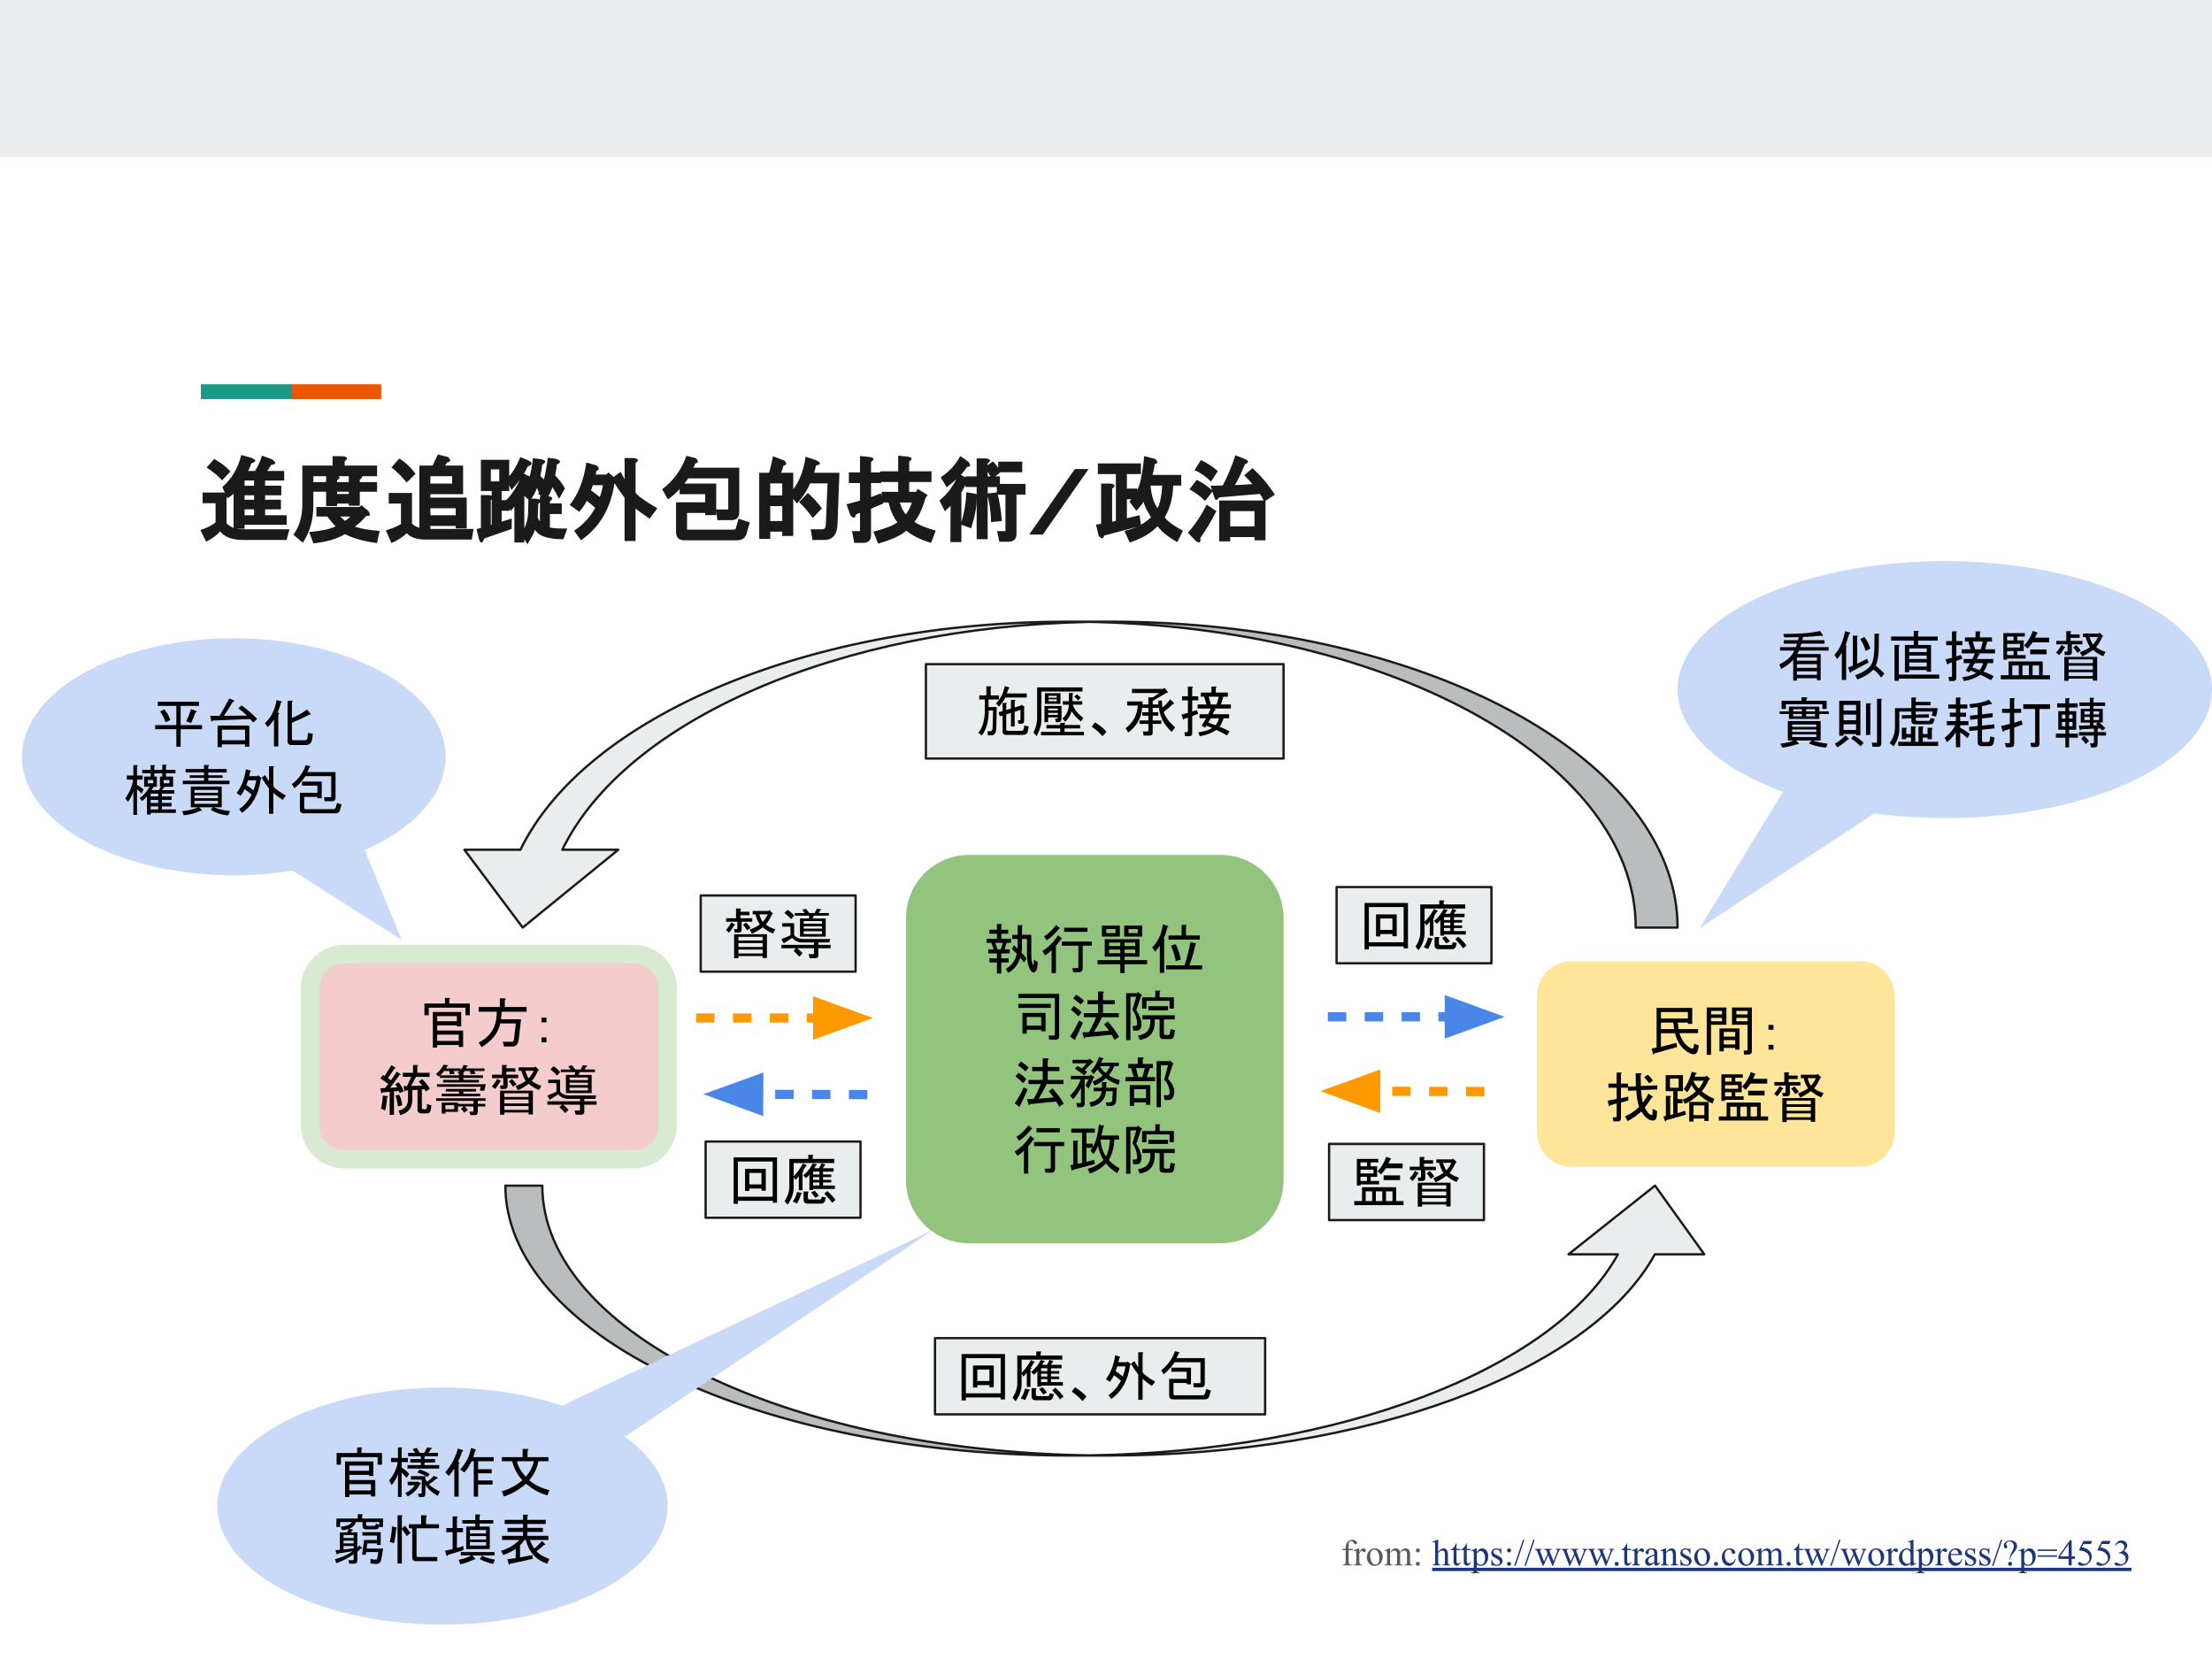 <svg version="1.1" viewBox="0.0 0.0 960.0 720.0" fill="none" stroke="none" stroke-linecap="square" stroke-miterlimit="10" xmlns:xlink="http://www.w3.org/1999/xlink" xmlns="http://www.w3.org/2000/svg"><rect x="0.0" y="0.0" width="960.0" height="720.0" fill="#333333" stroke="none"/><clipPath id="g4394c1805e_1_11.0"><path d="m0 0l960.0 0l0 720.0l-960.0 0l0 -720.0z" clip-rule="nonzero"/></clipPath><g clip-path="url(#g4394c1805e_1_11.0)"><path fill="#ffffff" d="m0 0l960.0 0l0 720.0l-960.0 0z" fill-rule="evenodd"/><path fill="#e9edee" d="m0 0l960.0 0l0 68.283l-960.0 0z" fill-rule="evenodd"/><path fill="#eb5600" d="m126.33 173.179l0 -6.415l39.145 0l0 6.415z" fill-rule="evenodd"/><path fill="#1a9988" d="m87.18 173.179l0 -6.415l39.476 0l0 6.415z" fill-rule="evenodd"/><path fill="#000000" fill-opacity="0.0" d="m76.583 184.588l807.181 0l0 74.929l-807.181 0z" fill-rule="evenodd"/><path fill="#1a1a1a" d="m86.958 230.05q4.5 -1.5 6.594 -3.328l0 -8.328l-5.625 0l0 -4.625l10.406 0l0 13.328q2.359 2.609 7.141 2.609l20.141 0l-1.219 4.625l-18.922 0q-7.141 0 -9.953 -3.766q-1.344 2.0 -6.031 4.547l-2.531 -5.062zm14.406 -15.781q-0.484 0.641 -2.656 2.0l-2.203 -4.859q6.188 -5.531 8.203 -13.938l4.297 1.188q3.594 1.344 0.094 2.391q-0.672 2.016 -1.422 3.344l2.984 0q1.875 -2.812 3.016 -6.656l4.375 1.594q2.969 2.125 -0.359 2.453q-0.906 1.562 -1.75 2.609l7.391 0l0 4.156l-8.281 0l0 2.25l7.031 0l0 4.156l-7.031 0l0 1.938l6.875 0l0 4.156l-6.875 0l0 2.562l9.375 0l0 4.156l-18.281 0l0 1.719l-4.781 0l0 -15.219zm4.781 6.781l0 2.562l4.125 0l0 -2.562l-4.125 0zm0 -6.094l0 1.938l4.125 0l0 -1.938l-4.125 0zm0 -6.406l0 2.25l4.125 0l0 -2.25l-4.125 0zm-9.766 -0.062q-2.547 -2.938 -6.703 -5.578l3.266 -3.734q4.625 2.578 7.078 5.453l-3.641 3.859zm67.234 27.188q-8.391 -1.062 -13.891 -3.875q-5.234 3.141 -13.703 4.0l-1.859 -4.906q7.953 -0.703 11.484 -2.469q-1.734 -1.734 -3.562 -4.25l-4.781 0l0 -4.156l18.766 0l0.75 -0.75l3.031 2.422q1.688 2.547 -0.906 2.219q-2.438 2.859 -4.953 4.641q3.844 1.328 10.781 1.859l-1.156 5.266zm-14.031 -33.625l14.062 0l0 4.625l-27.656 0l0 12.922q0 9.0 -4.547 15.922l-4.125 -3.438q3.891 -5.266 3.891 -13.109l0 -16.922l13.125 0l0 -4.062l4.312 0q3.406 0.422 0.938 2.188l0 1.875zm0.172 24.016q1.281 -0.859 2.312 -1.891l-4.359 0q0.391 0.469 2.047 1.891zm6.391 -6.578l-4.781 0l0 -0.938l-5.062 0l0 1.094l-4.781 0l0 -6.25l-6.25 0l0 -4.156l6.25 0l0 -2.969l3.844 0q3.406 0.422 0.938 2.188l0 0.781l5.062 0l0 -3.281l3.844 0q3.406 0.422 0.938 2.188l0 1.094l7.5 0l0 4.156l-7.5 0l0 6.094zm-4.781 -6.094l-5.062 0l0 1.0l5.062 0l0 -1.0zm38.656 -16.172l4.469 1.156q1.953 1.953 -0.406 2.297l-0.953 1.375l7.859 0l0 12.438l-14.219 0l0 1.469l15.781 0l0 13.375l-4.781 0l0 -1.094l-11.0 0l0 1.406l-4.781 0l0 -27.594l5.766 0l2.266 -4.828zm-22.562 32.953q4.375 -1.344 6.562 -2.75l0 -8.875l-5.312 0l0 -4.625l10.094 0l0 13.312q2.188 2.312 7.609 2.312l19.094 0l-0.734 4.625l-19.922 0q-5.844 0 -8.328 -2.766q-2.766 2.641 -6.641 4.266l-2.422 -5.5zm28.75 -20.312l0 -3.188l-9.438 0l0 3.188l9.438 0zm1.562 13.75l0 -3.031l-11.0 0l0 3.031l11.0 0zm-21.266 -14.188q-3.328 -4.078 -6.609 -6.578l3.391 -3.859q4.016 2.484 7.031 6.625l-3.812 3.812zm33.672 24.266q-1.406 3.891 -2.547 -0.625l-0.797 -3.438l1.875 -0.5l0 -14.266l3.375 0q3.406 0.422 0.938 2.188l0 10.797l0.375 -0.109l0 -14.656l-1.516 0l-3.172 0l0 -13.531l12.281 0l0 13.531l-3.281 0l0 3.969l3.438 0l0 4.625l-3.438 0l0 4.75l4.375 -1.406l0 4.547l-11.906 4.125zm28.469 -15.234l5.156 0l0 4.625l-5.156 0l0 5.766q0.828 0.547 7.547 0.547l-1.703 4.625q-10.141 0 -12.297 -4.172q-0.312 1.469 -3.281 6.344l-2.688 -4.406q2.797 -4.625 2.953 -9.094l0.172 -6.266l3.359 0q3.406 0.422 0.922 2.203l-0.297 5.719q0.375 1.328 1.0 1.828l0 -10.844l3.375 0q3.406 0.422 0.938 2.188l0 0.938zm-11.094 16.969l-4.312 0l0 -15.547l-1.594 1.922l-2.016 -4.781q3.75 -3.234 7.297 -11.688l2.969 1.484q3.766 1.672 0.031 2.422l-2.0 3.906q2.016 0.578 -0.375 1.938l0 20.344zm-0.812 -21.0q3.406 -5.266 4.562 -15.594l3.375 0.422q3.578 0.797 0.641 2.422q-0.281 2.594 -0.797 4.922q0.906 0.688 2.391 2.578l-2.547 5.562q-1.328 -3.0 -1.344 -3.016q-0.531 1.969 -3.016 5.703l-3.266 -3.0zm6.828 -0.078q2.828 -4.406 4.156 -15.672l3.406 0.422q3.5 1.172 0.578 2.469q-0.266 2.391 -0.797 4.781q2.406 2.266 4.266 5.594l-2.516 4.531q-2.406 -4.391 -2.938 -5.078q-0.672 2.281 -2.594 5.484l-3.562 -2.531zm-13.781 -6.312q3.875 -4.047 6.0 -9.688l3.469 1.438q3.0 1.5 -0.203 2.656q-2.578 5.438 -7.094 10.156l-2.172 -4.562zm-3.109 0.891l0 -5.219l-3.656 0l0 5.219l3.656 0zm32.453 21.375q5.719 -3.625 9.203 -9.906q-2.578 -2.312 -3.719 -3.016q-0.766 1.875 -3.219 4.75l-4.141 -3.0q5.562 -6.906 7.219 -18.406l4.359 1.25q1.984 1.594 0.016 2.438l-0.328 1.547l4.578 0l0.922 -0.922l2.797 2.391q1.234 1.25 -0.109 2.047q-2.344 16.531 -14.562 25.016l-3.016 -4.188zm32.781 -5.188q-5.234 -3.625 -6.078 -4.391l0 14.078l-4.781 0l0 -18.828q-2.828 -3.562 -5.562 -8.312l3.844 -2.891q1.828 3.281 1.766 3.266l-0.047 -9.266l3.844 0q3.406 0.422 0.938 2.188l0 12.812q0.891 1.797 9.453 6.828l-3.375 4.516zm-21.625 -9.391q0.953 -2.438 1.391 -5.141l-4.375 0l-0.812 2.266q1.5 0.922 3.797 2.875zm38.422 -8.109q-4.203 5.859 -8.812 9.125l-2.531 -4.391q7.406 -5.609 10.547 -14.516l4.078 1.016q1.953 1.953 -0.266 2.281q-0.328 0.984 -0.797 1.859l19.906 0l0 19.266q0 3.484 -3.484 3.484l-6.062 0l-0.484 -4.625l5.609 0q0 0.359 -0.359 0.359l0 -13.859l-17.344 0zm-3.75 6.875l0 -4.625l15.875 0l0 13.688l-4.781 0l0 -0.938l-7.875 0l0 6.984q0 0.266 0.109 0.266l19.844 0q1.078 0 1.234 -0.641l1.172 -4.125l4.859 1.625l-1.312 4.656q-0.781 3.109 -4.234 3.109l-22.812 0q-3.641 0 -3.641 -3.641l0 -12.859l12.656 0l0 -3.5l-11.094 0zm56.562 -4.688q-1.422 3.969 -5.594 8.719l-3.453 -4.125q5.656 -5.656 7.172 -16.203l4.25 1.422q3.828 1.688 0.25 2.406q-0.375 1.688 -0.828 3.156l10.984 0l-0.812 22.109q-0.172 7.047 -5.828 7.047l-5.078 0l-0.734 -4.625l5.031 0q1.406 0 1.516 -2.031l0.75 -17.875l-7.625 0zm1.203 15.016q-2.719 -3.891 -5.922 -6.906l3.781 -4.0q3.797 3.422 6.109 6.703l-3.969 4.203zm-18.953 -19.641q0.75 -2.344 1.703 -7.172l4.828 1.812q1.922 1.922 -0.25 2.234q-0.359 1.562 -1.078 3.125l5.297 0l0 27.438l-4.781 0l0 -1.875l-5.219 0l0 3.125l-4.781 0l0 -28.688l4.281 0zm5.719 4.625l-5.219 0l0 5.219l5.219 0l0 -5.219zm0 9.844l-5.219 0l0 6.469l5.219 0l0 -6.469zm33.953 10.844q0 0.203 -0.203 0.203l0 -8.141l-1.844 0.75q-0.312 2.453 -2.266 0.5l-1.766 -4.922l5.875 -1.625l0 -7.609l-4.844 0l0 -4.625l4.844 0l0 -7.125l3.891 0.406q3.359 0.422 0.891 2.188l0 4.531l4.375 0l0 4.625l-4.375 0l0 6.094l4.297 -1.625l0.984 4.422l-5.281 2.234l0 11.484q0 3.328 -3.328 3.328l-3.969 0l-0.938 -5.094l3.656 0zm21.141 -25.938l9.688 0l0 4.625l-9.688 0l0 4.281l3.031 0l0.641 -1.281l4.359 2.656l-0.922 1.234q-2.031 7.047 -4.844 10.406q2.891 2.047 9.25 3.812l-2.0 5.312q-6.344 -1.812 -10.781 -5.25q-3.859 3.281 -12.25 5.562l-2.016 -5.156q7.922 -2.062 10.422 -4.094q-2.578 -3.25 -3.875 -8.578l-2.984 0l0 -4.625l7.188 0l0 -4.281l-7.812 0l0 -4.625l7.812 0l0 -6.812l3.891 0.406q3.359 0.422 0.891 2.188l0 4.219zm-4.078 13.531q1.016 3.297 2.594 5.188q1.781 -2.344 2.656 -5.188l-5.25 0zm40.047 -10.203q-1.562 -2.688 -3.047 -5.031l3.312 -2.609q1.875 1.641 3.531 4.562l-3.797 3.078zm-22.297 -0.719q5.641 -3.75 8.484 -9.25l3.531 2.484q1.766 2.219 -0.578 2.219q-2.5 4.109 -8.828 8.812l-2.609 -4.266zm15.562 9.281q0.141 5.156 -2.359 12.828l-4.516 -1.672q2.234 -7.047 2.422 -13.969l3.812 0.625q2.609 0.875 0.641 2.188zm8.984 -2.75q1.453 5.453 2.0 12.422l-4.672 0.5q-0.172 -7.188 -1.844 -12.422l4.516 -0.5zm0.438 -13.359l10.406 0l0 4.625l-10.406 0l0 -4.625zm-4.594 11.031l0 22.656l-4.781 0l0 -22.656l-4.844 0l0 -4.625l4.844 0l0 -7.812l3.844 0q3.406 0.422 0.938 2.188l0 5.625l5.312 0l0 4.625l-5.312 0zm3.969 -1.344l12.438 0l0 4.625l-3.906 0l0 16.984q0 3.484 -3.484 3.484l-3.953 0l-0.969 -4.625l3.984 0q0 0.359 -0.359 0.359l0 -16.203l-3.75 0l0 -4.625zm-15.375 25.25l-4.781 0l0.109 -15.828q0.062 0.109 -2.5 2.438l-2.359 -4.703q5.219 -4.047 8.469 -11.562l3.391 1.906q2.281 2.281 -0.266 2.281q-0.75 1.734 -2.062 3.938l0 21.531z" fill-rule="nonzero"/><path fill="#1a1a1a" d="m472.426 203.582l-19.844 28.406l-5.922 0l19.797 -28.406l5.969 0z" fill-rule="nonzero"/><path fill="#1a1a1a" d="m502.362 220.55q1.625 -2.906 2.031 -9.812l-5.078 0q0.656 6.516 3.047 9.812zm8.578 14.719q-5.766 -3.156 -8.562 -6.891q-4.156 4.438 -12.094 7.078l-2.281 -5.031q7.312 -1.734 11.531 -5.953q-2.875 -4.578 -3.188 -6.719q-0.188 0.547 -3.156 3.938l-3.016 -3.969l0.781 -1.047l-1.891 0l0 8.266l5.469 -1.359l0.734 4.594l-16.125 4.266q-0.328 2.188 -2.281 0.234l-1.203 -5.016l2.219 -0.328l0 -17.469l3.844 0q3.406 0.422 0.938 2.188l0 14.359l1.625 -0.312l0 -20.359l-7.812 0l0 -4.625l18.688 0l0 4.625l-6.094 0l0 6.312l4.531 0l-0.125 0.828q2.078 -3.844 3.094 -14.953l4.75 1.234q1.953 1.953 -0.172 2.266q-0.531 3.531 -0.953 4.688l12.469 0l0 4.625l-3.469 0q-0.297 8.0 -3.703 13.797q2.047 2.703 7.922 5.797l-2.469 4.938zm32.625 -32.094q5.469 4.938 9.719 11.516l-4.594 2.984q-1.156 -2.328 -1.922 -3.312q-8.938 0.75 -17.609 1.5q-1.609 2.234 -2.188 -0.094l-1.594 -4.969q3.453 0 5.312 -0.125q3.188 -6.094 5.469 -13.109l3.953 1.578q3.0 1.281 0.172 2.344q-1.922 4.875 -4.312 9.062q3.781 -0.219 7.547 -0.438q-0.906 -1.219 -3.531 -3.844l3.578 -3.094zm-28.016 28.0q4.5 -5.016 8.156 -12.156l4.203 2.797q-3.5 6.812 -6.938 11.609q0.328 3.266 -2.203 1.156l-3.219 -3.406zm28.891 1.906l-10.531 0l0 1.875l-4.781 0l0 -17.75l20.094 0l0 17.281l-4.781 0l0 -1.406zm0 -11.25l-10.531 0l0 6.625l10.531 0l0 -6.625zm-21.438 -4.422q-2.922 -2.922 -6.797 -5.047l3.203 -4.125q3.844 1.922 6.984 4.875l-3.391 4.297zm2.562 -8.375q-3.422 -3.422 -7.141 -4.984l2.781 -4.406q3.25 1.422 7.344 4.781l-2.984 4.609z" fill-rule="nonzero"/><path fill="#000000" fill-opacity="0.0" d="m409.486 655.003l524.567 0l0 40.945l-524.567 0z" fill-rule="evenodd"/><path fill="#595959" d="m585.295 672.769l0 4.703q0 1.0 0.219 1.266q0.297 0.344 0.781 0.344l0.641 0l0 0.281l-4.266 0l0 -0.281l0.312 0q0.312 0 0.562 -0.156q0.266 -0.156 0.359 -0.422q0.109 -0.266 0.109 -1.031l0 -4.703l-1.391 0l0 -0.562l1.391 0l0 -0.469q0 -1.078 0.344 -1.812q0.344 -0.75 1.047 -1.203q0.703 -0.453 1.594 -0.453q0.812 0 1.5 0.531q0.453 0.344 0.453 0.781q0 0.234 -0.203 0.453q-0.203 0.203 -0.438 0.203q-0.172 0 -0.375 -0.125q-0.203 -0.141 -0.5 -0.562q-0.281 -0.422 -0.516 -0.578q-0.25 -0.141 -0.547 -0.141q-0.359 0 -0.609 0.188q-0.25 0.188 -0.359 0.594q-0.109 0.406 -0.109 2.078l0 0.516l1.844 0l0 0.562l-1.844 0zm4.625 -0.781l0 1.609q0.906 -1.609 1.844 -1.609q0.438 0 0.719 0.266q0.281 0.266 0.281 0.609q0 0.297 -0.203 0.516q-0.203 0.203 -0.484 0.203q-0.281 0 -0.625 -0.266q-0.328 -0.266 -0.5 -0.266q-0.141 0 -0.297 0.156q-0.359 0.312 -0.734 1.047l0 3.438q0 0.594 0.156 0.891q0.094 0.219 0.344 0.359q0.266 0.141 0.75 0.141l0 0.281l-3.656 0l0 -0.281q0.547 0 0.812 -0.172q0.188 -0.125 0.266 -0.406q0.047 -0.125 0.047 -0.75l0 -2.781q0 -1.25 -0.062 -1.484q-0.047 -0.234 -0.188 -0.344q-0.125 -0.109 -0.328 -0.109q-0.25 0 -0.547 0.109l-0.078 -0.281l2.156 -0.875l0.328 0zm6.734 0q1.625 0 2.609 1.234q0.844 1.062 0.844 2.422q0 0.969 -0.469 1.953q-0.453 0.984 -1.266 1.484q-0.812 0.5 -1.797 0.5q-1.625 0 -2.578 -1.297q-0.797 -1.078 -0.797 -2.438q0 -0.984 0.484 -1.953q0.484 -0.969 1.281 -1.438q0.797 -0.469 1.688 -0.469zm-0.234 0.516q-0.422 0 -0.844 0.25q-0.406 0.234 -0.672 0.859q-0.25 0.609 -0.25 1.578q0 1.562 0.609 2.703q0.625 1.125 1.641 1.125q0.766 0 1.25 -0.625q0.5 -0.625 0.5 -2.141q0 -1.906 -0.828 -3.0q-0.547 -0.75 -1.406 -0.75zm6.859 1.016q0.781 -0.781 0.922 -0.906q0.359 -0.297 0.766 -0.453q0.406 -0.172 0.797 -0.172q0.672 0 1.156 0.391q0.484 0.391 0.656 1.141q0.797 -0.938 1.344 -1.234q0.562 -0.297 1.156 -0.297q0.562 0 1.0 0.297q0.453 0.297 0.703 0.953q0.172 0.453 0.172 1.422l0 3.078q0 0.672 0.109 0.922q0.078 0.172 0.281 0.297q0.219 0.125 0.688 0.125l0 0.281l-3.531 0l0 -0.281l0.156 0q0.453 0 0.719 -0.188q0.172 -0.125 0.25 -0.391q0.031 -0.141 0.031 -0.766l0 -3.078q0 -0.875 -0.203 -1.234q-0.312 -0.5 -0.984 -0.5q-0.406 0 -0.828 0.219q-0.422 0.203 -1.016 0.766l-0.016 0.078l0.016 0.344l0 3.406q0 0.734 0.078 0.922q0.094 0.172 0.312 0.297q0.234 0.125 0.781 0.125l0 0.281l-3.625 0l0 -0.281q0.594 0 0.812 -0.141q0.234 -0.141 0.312 -0.422q0.047 -0.141 0.047 -0.781l0 -3.078q0 -0.875 -0.266 -1.25q-0.344 -0.5 -0.953 -0.5q-0.422 0 -0.844 0.219q-0.641 0.344 -1.0 0.781l0 3.828q0 0.703 0.094 0.922q0.109 0.203 0.297 0.312q0.188 0.109 0.781 0.109l0 0.281l-3.547 0l0 -0.281q0.5 0 0.688 -0.109q0.203 -0.109 0.297 -0.328q0.109 -0.234 0.109 -0.906l0 -2.734q0 -1.172 -0.078 -1.516q-0.047 -0.266 -0.172 -0.359q-0.109 -0.094 -0.312 -0.094q-0.219 0 -0.531 0.109l-0.109 -0.281l2.156 -0.875l0.328 0l0 1.531zm12.086 -1.531q0.359 0 0.609 0.25q0.25 0.25 0.25 0.609q0 0.359 -0.25 0.625q-0.25 0.25 -0.609 0.25q-0.359 0 -0.625 -0.25q-0.25 -0.266 -0.25 -0.625q0 -0.359 0.25 -0.609q0.266 -0.25 0.625 -0.25zm-0.016 5.844q0.359 0 0.609 0.266q0.266 0.25 0.266 0.609q0 0.359 -0.266 0.625q-0.25 0.25 -0.609 0.25q-0.359 0 -0.625 -0.25q-0.25 -0.266 -0.25 -0.625q0 -0.359 0.25 -0.609q0.266 -0.266 0.625 -0.266z" fill-rule="nonzero"/><path fill="#010000" fill-opacity="0.0" d="m621.545 665.105l303.508 0l0 18.398l-303.508 0l0 -18.398z" fill-rule="nonzero"/><path fill="#1c3678" d="m624.154 668.253l0 5.234q0.859 -0.953 1.359 -1.219q0.516 -0.281 1.031 -0.281q0.609 0 1.047 0.344q0.438 0.328 0.641 1.047q0.156 0.5 0.156 1.828l0 2.531q0 0.688 0.109 0.938q0.078 0.188 0.266 0.297q0.188 0.109 0.688 0.109l0 0.281l-3.516 0l0 -0.281l0.156 0q0.5 0 0.688 -0.156q0.203 -0.156 0.281 -0.453q0.031 -0.125 0.031 -0.734l0 -2.531q0 -1.172 -0.125 -1.531q-0.125 -0.375 -0.391 -0.547q-0.266 -0.188 -0.641 -0.188q-0.375 0 -0.797 0.203q-0.406 0.203 -0.984 0.812l0 3.781q0 0.734 0.078 0.922q0.078 0.172 0.297 0.297q0.234 0.125 0.781 0.125l0 0.281l-3.547 0l0 -0.281q0.469 0 0.75 -0.156q0.156 -0.078 0.25 -0.297q0.094 -0.219 0.094 -0.891l0 -6.469q0 -1.234 -0.062 -1.516q-0.062 -0.281 -0.188 -0.375q-0.109 -0.109 -0.312 -0.109q-0.172 0 -0.531 0.125l-0.109 -0.266l2.141 -0.875l0.359 0zm7.969 1.594l0 2.359l1.672 0l0 0.547l-1.672 0l0 4.641q0 0.688 0.203 0.938q0.203 0.234 0.516 0.234q0.25 0 0.484 -0.156q0.25 -0.156 0.391 -0.469l0.297 0q-0.266 0.766 -0.766 1.156q-0.5 0.391 -1.031 0.391q-0.359 0 -0.703 -0.203q-0.344 -0.203 -0.516 -0.578q-0.156 -0.375 -0.156 -1.141l0 -4.812l-1.141 0l0 -0.266q0.438 -0.172 0.875 -0.578q0.453 -0.406 0.812 -0.969q0.172 -0.297 0.5 -1.094l0.234 0zm4.445 0l0 2.359l1.672 0l0 0.547l-1.672 0l0 4.641q0 0.688 0.203 0.938q0.203 0.234 0.516 0.234q0.25 0 0.484 -0.156q0.25 -0.156 0.391 -0.469l0.297 0q-0.266 0.766 -0.766 1.156q-0.5 0.391 -1.031 0.391q-0.359 0 -0.703 -0.203q-0.344 -0.203 -0.516 -0.578q-0.156 -0.375 -0.156 -1.141l0 -4.812l-1.141 0l0 -0.266q0.438 -0.172 0.875 -0.578q0.453 -0.406 0.812 -0.969q0.172 -0.297 0.5 -1.094l0.234 0zm1.852 3.062l2.203 -0.891l0.297 0l0 1.672q0.562 -0.938 1.109 -1.312q0.562 -0.391 1.188 -0.391q1.078 0 1.797 0.844q0.875 1.031 0.875 2.688q0 1.859 -1.062 3.062q-0.875 1.0 -2.203 1.0q-0.578 0 -1.0 -0.156q-0.312 -0.125 -0.703 -0.484l0 2.188q0 0.734 0.094 0.938q0.094 0.203 0.312 0.312q0.219 0.125 0.812 0.125l0 0.281l-3.766 0l0 -0.281l0.203 0q0.438 0 0.734 -0.172q0.156 -0.078 0.234 -0.281q0.078 -0.188 0.078 -0.969l0 -6.766q0 -0.703 -0.062 -0.891q-0.062 -0.188 -0.203 -0.281q-0.125 -0.094 -0.359 -0.094q-0.188 0 -0.484 0.109l-0.094 -0.25zm2.5 1.25l0 2.672q0 0.859 0.078 1.141q0.109 0.453 0.531 0.797q0.422 0.344 1.078 0.344q0.781 0 1.266 -0.609q0.625 -0.797 0.625 -2.25q0 -1.641 -0.719 -2.516q-0.5 -0.609 -1.188 -0.609q-0.375 0 -0.734 0.188q-0.281 0.141 -0.938 0.844zm10.641 -2.172l0 2.438l-0.25 0q-0.297 -1.141 -0.766 -1.547q-0.469 -0.422 -1.188 -0.422q-0.547 0 -0.891 0.297q-0.328 0.281 -0.328 0.625q0 0.438 0.25 0.75q0.25 0.328 0.984 0.688l1.141 0.547q1.594 0.781 1.594 2.047q0 0.969 -0.75 1.578q-0.734 0.594 -1.641 0.594q-0.656 0 -1.5 -0.234q-0.266 -0.078 -0.422 -0.078q-0.188 0 -0.281 0.203l-0.266 0l0 -2.562l0.266 0q0.219 1.094 0.828 1.656q0.625 0.547 1.391 0.547q0.531 0 0.875 -0.312q0.344 -0.312 0.344 -0.766q0 -0.531 -0.391 -0.891q-0.375 -0.375 -1.516 -0.938q-1.125 -0.562 -1.469 -1.016q-0.359 -0.453 -0.359 -1.125q0 -0.891 0.609 -1.484q0.609 -0.594 1.562 -0.594q0.422 0 1.031 0.188q0.391 0.109 0.531 0.109q0.125 0 0.188 -0.047q0.078 -0.062 0.172 -0.25l0.25 0zm3.367 0q0.359 0 0.609 0.25q0.25 0.25 0.25 0.609q0 0.359 -0.25 0.625q-0.25 0.25 -0.609 0.25q-0.359 0 -0.625 -0.25q-0.25 -0.266 -0.25 -0.625q0 -0.359 0.25 -0.609q0.266 -0.25 0.625 -0.25zm-0.016 5.844q0.359 0 0.609 0.266q0.266 0.25 0.266 0.609q0 0.359 -0.266 0.625q-0.25 0.25 -0.609 0.25q-0.359 0 -0.625 -0.25q-0.25 -0.266 -0.25 -0.625q0 -0.359 0.25 -0.609q0.266 -0.266 0.625 -0.266zm6.68 -9.578l-3.828 11.328l-0.625 0l3.828 -11.328l0.625 0zm4.445 0l-3.828 11.328l-0.625 0l3.828 -11.328l0.625 0zm0.07 3.953l3.0 0l0 0.281q-0.422 0.031 -0.547 0.156q-0.125 0.109 -0.125 0.328q0 0.25 0.125 0.594l1.531 4.109l1.547 -3.344l-0.406 -1.062q-0.188 -0.469 -0.5 -0.641q-0.172 -0.109 -0.641 -0.141l0 -0.281l3.406 0l0 0.281q-0.562 0.031 -0.797 0.203q-0.156 0.125 -0.156 0.406q0 0.156 0.062 0.312l1.625 4.109l1.516 -3.953q0.156 -0.422 0.156 -0.672q0 -0.156 -0.156 -0.266q-0.156 -0.125 -0.594 -0.141l0 -0.281l2.25 0l0 0.281q-0.672 0.109 -1.0 0.922l-2.391 6.172l-0.312 0l-1.797 -4.578l-2.078 4.578l-0.297 0l-2.297 -6.016q-0.219 -0.578 -0.438 -0.766q-0.219 -0.203 -0.688 -0.312l0 -0.281zm11.555 0l3.0 0l0 0.281q-0.422 0.031 -0.547 0.156q-0.125 0.109 -0.125 0.328q0 0.25 0.125 0.594l1.531 4.109l1.547 -3.344l-0.406 -1.062q-0.188 -0.469 -0.5 -0.641q-0.172 -0.109 -0.641 -0.141l0 -0.281l3.406 0l0 0.281q-0.562 0.031 -0.797 0.203q-0.156 0.125 -0.156 0.406q0 0.156 0.062 0.312l1.625 4.109l1.516 -3.953q0.156 -0.422 0.156 -0.672q0 -0.156 -0.156 -0.266q-0.156 -0.125 -0.594 -0.141l0 -0.281l2.25 0l0 0.281q-0.672 0.109 -1.0 0.922l-2.391 6.172l-0.312 0l-1.797 -4.578l-2.078 4.578l-0.297 0l-2.297 -6.016q-0.219 -0.578 -0.438 -0.766q-0.219 -0.203 -0.688 -0.312l0 -0.281zm11.555 0l3.0 0l0 0.281q-0.422 0.031 -0.547 0.156q-0.125 0.109 -0.125 0.328q0 0.25 0.125 0.594l1.531 4.109l1.547 -3.344l-0.406 -1.062q-0.188 -0.469 -0.5 -0.641q-0.172 -0.109 -0.641 -0.141l0 -0.281l3.406 0l0 0.281q-0.562 0.031 -0.797 0.203q-0.156 0.125 -0.156 0.406q0 0.156 0.062 0.312l1.625 4.109l1.516 -3.953q0.156 -0.422 0.156 -0.672q0 -0.156 -0.156 -0.266q-0.156 -0.125 -0.594 -0.141l0 -0.281l2.25 0l0 0.281q-0.672 0.109 -1.0 0.922l-2.391 6.172l-0.312 0l-1.797 -4.578l-2.078 4.578l-0.297 0l-2.297 -6.016q-0.219 -0.578 -0.438 -0.766q-0.219 -0.203 -0.688 -0.312l0 -0.281zm12.406 5.641q0.375 0 0.625 0.25q0.25 0.25 0.25 0.609q0 0.359 -0.266 0.625q-0.25 0.25 -0.609 0.25q-0.359 0 -0.609 -0.25q-0.25 -0.266 -0.25 -0.625q0 -0.359 0.25 -0.609q0.25 -0.25 0.609 -0.25zm4.578 -8.0l0 2.359l1.672 0l0 0.547l-1.672 0l0 4.641q0 0.688 0.203 0.938q0.203 0.234 0.516 0.234q0.25 0 0.484 -0.156q0.25 -0.156 0.391 -0.469l0.297 0q-0.266 0.766 -0.766 1.156q-0.5 0.391 -1.031 0.391q-0.359 0 -0.703 -0.203q-0.344 -0.203 -0.516 -0.578q-0.156 -0.375 -0.156 -1.141l0 -4.812l-1.141 0l0 -0.266q0.438 -0.172 0.875 -0.578q0.453 -0.406 0.812 -0.969q0.172 -0.297 0.5 -1.094l0.234 0zm4.461 2.141l0 1.609q0.906 -1.609 1.844 -1.609q0.438 0 0.719 0.266q0.281 0.266 0.281 0.609q0 0.297 -0.203 0.516q-0.203 0.203 -0.484 0.203q-0.281 0 -0.625 -0.266q-0.328 -0.266 -0.5 -0.266q-0.141 0 -0.297 0.156q-0.359 0.312 -0.734 1.047l0 3.438q0 0.594 0.156 0.891q0.094 0.219 0.344 0.359q0.266 0.141 0.75 0.141l0 0.281l-3.656 0l0 -0.281q0.547 0 0.812 -0.172q0.188 -0.125 0.266 -0.406q0.047 -0.125 0.047 -0.75l0 -2.781q0 -1.25 -0.062 -1.484q-0.047 -0.234 -0.188 -0.344q-0.125 -0.109 -0.328 -0.109q-0.25 0 -0.547 0.109l-0.078 -0.281l2.156 -0.875l0.328 0zm7.297 6.344q-1.109 0.844 -1.391 0.984q-0.422 0.203 -0.891 0.203q-0.75 0 -1.234 -0.516q-0.469 -0.516 -0.469 -1.344q0 -0.516 0.234 -0.906q0.312 -0.531 1.109 -1.0q0.797 -0.469 2.641 -1.141l0 -0.281q0 -1.062 -0.344 -1.453q-0.344 -0.406 -0.984 -0.406q-0.5 0 -0.781 0.266q-0.297 0.266 -0.297 0.609l0.016 0.453q0 0.359 -0.188 0.562q-0.188 0.188 -0.484 0.188q-0.281 0 -0.469 -0.203q-0.188 -0.203 -0.188 -0.562q0 -0.672 0.688 -1.234q0.688 -0.562 1.938 -0.562q0.953 0 1.562 0.328q0.453 0.234 0.672 0.75q0.141 0.344 0.141 1.375l0 2.438q0 1.016 0.031 1.25q0.047 0.234 0.141 0.312q0.094 0.078 0.203 0.078q0.125 0 0.219 -0.062q0.172 -0.094 0.641 -0.562l0 0.438q-0.875 1.172 -1.672 1.172q-0.391 0 -0.625 -0.266q-0.219 -0.266 -0.219 -0.906zm0 -0.516l0 -2.719q-1.188 0.469 -1.531 0.656q-0.609 0.344 -0.875 0.719q-0.266 0.375 -0.266 0.828q0 0.562 0.328 0.938q0.344 0.359 0.781 0.359q0.594 0 1.562 -0.781zm5.133 -4.312q1.25 -1.516 2.391 -1.516q0.594 0 1.016 0.297q0.422 0.297 0.672 0.969q0.172 0.469 0.172 1.438l0 3.047q0 0.688 0.109 0.922q0.078 0.203 0.266 0.312q0.203 0.109 0.719 0.109l0 0.281l-3.547 0l0 -0.281l0.156 0q0.5 0 0.688 -0.156q0.203 -0.156 0.281 -0.453q0.031 -0.109 0.031 -0.734l0 -2.922q0 -0.984 -0.25 -1.422q-0.25 -0.438 -0.859 -0.438q-0.922 0 -1.844 1.016l0 3.766q0 0.734 0.078 0.906q0.109 0.219 0.297 0.328q0.203 0.109 0.781 0.109l0 0.281l-3.531 0l0 -0.281l0.156 0q0.547 0 0.734 -0.281q0.188 -0.281 0.188 -1.062l0 -2.656q0 -1.281 -0.062 -1.562q-0.047 -0.281 -0.172 -0.375q-0.125 -0.109 -0.328 -0.109q-0.219 0 -0.516 0.109l-0.125 -0.281l2.156 -0.875l0.344 0l0 1.516zm10.531 -1.516l0 2.438l-0.25 0q-0.297 -1.141 -0.766 -1.547q-0.469 -0.422 -1.188 -0.422q-0.547 0 -0.891 0.297q-0.328 0.281 -0.328 0.625q0 0.438 0.25 0.75q0.25 0.328 0.984 0.688l1.141 0.547q1.594 0.781 1.594 2.047q0 0.969 -0.75 1.578q-0.734 0.594 -1.641 0.594q-0.656 0 -1.5 -0.234q-0.266 -0.078 -0.422 -0.078q-0.188 0 -0.281 0.203l-0.266 0l0 -2.562l0.266 0q0.219 1.094 0.828 1.656q0.625 0.547 1.391 0.547q0.531 0 0.875 -0.312q0.344 -0.312 0.344 -0.766q0 -0.531 -0.391 -0.891q-0.375 -0.375 -1.516 -0.938q-1.125 -0.562 -1.469 -1.016q-0.359 -0.453 -0.359 -1.125q0 -0.891 0.609 -1.484q0.609 -0.594 1.562 -0.594q0.422 0 1.031 0.188q0.391 0.109 0.531 0.109q0.125 0 0.188 -0.047q0.078 -0.062 0.172 -0.25l0.25 0zm5.102 0q1.625 0 2.609 1.234q0.844 1.062 0.844 2.422q0 0.969 -0.469 1.953q-0.453 0.984 -1.266 1.484q-0.812 0.5 -1.797 0.5q-1.625 0 -2.578 -1.297q-0.797 -1.078 -0.797 -2.438q0 -0.984 0.484 -1.953q0.484 -0.969 1.281 -1.438q0.797 -0.469 1.688 -0.469zm-0.234 0.516q-0.422 0 -0.844 0.25q-0.406 0.234 -0.672 0.859q-0.25 0.609 -0.25 1.578q0 1.562 0.609 2.703q0.625 1.125 1.641 1.125q0.766 0 1.25 -0.625q0.5 -0.625 0.5 -2.141q0 -1.906 -0.828 -3.0q-0.547 -0.75 -1.406 -0.75zm6.234 5.344q0.375 0 0.625 0.25q0.25 0.25 0.25 0.609q0 0.359 -0.266 0.625q-0.25 0.25 -0.609 0.25q-0.359 0 -0.609 -0.25q-0.25 -0.266 -0.25 -0.625q0 -0.359 0.25 -0.609q0.25 -0.25 0.609 -0.25zm8.578 -1.203q-0.281 1.406 -1.125 2.172q-0.844 0.766 -1.875 0.766q-1.219 0 -2.125 -1.016q-0.906 -1.031 -0.906 -2.781q0 -1.688 1.0 -2.734q1.016 -1.062 2.422 -1.062q1.047 0 1.719 0.562q0.688 0.562 0.688 1.156q0 0.297 -0.188 0.484q-0.188 0.188 -0.531 0.188q-0.469 0 -0.703 -0.297q-0.125 -0.172 -0.172 -0.625q-0.047 -0.469 -0.312 -0.703q-0.281 -0.234 -0.766 -0.234q-0.781 0 -1.25 0.578q-0.641 0.766 -0.641 2.016q0 1.281 0.625 2.266q0.641 0.984 1.703 0.984q0.766 0 1.375 -0.531q0.438 -0.359 0.844 -1.297l0.219 0.109zm4.523 -4.656q1.625 0 2.609 1.234q0.844 1.062 0.844 2.422q0 0.969 -0.469 1.953q-0.453 0.984 -1.266 1.484q-0.812 0.5 -1.797 0.5q-1.625 0 -2.578 -1.297q-0.797 -1.078 -0.797 -2.438q0 -0.984 0.484 -1.953q0.484 -0.969 1.281 -1.438q0.797 -0.469 1.688 -0.469zm-0.234 0.516q-0.422 0 -0.844 0.25q-0.406 0.234 -0.672 0.859q-0.25 0.609 -0.25 1.578q0 1.562 0.609 2.703q0.625 1.125 1.641 1.125q0.766 0 1.25 -0.625q0.5 -0.625 0.5 -2.141q0 -1.906 -0.828 -3.0q-0.547 -0.75 -1.406 -0.75zm6.859 1.016q0.781 -0.781 0.922 -0.906q0.359 -0.297 0.766 -0.453q0.406 -0.172 0.797 -0.172q0.672 0 1.156 0.391q0.484 0.391 0.656 1.141q0.797 -0.938 1.344 -1.234q0.562 -0.297 1.156 -0.297q0.562 0 1.0 0.297q0.453 0.297 0.703 0.953q0.172 0.453 0.172 1.422l0 3.078q0 0.672 0.109 0.922q0.078 0.172 0.281 0.297q0.219 0.125 0.688 0.125l0 0.281l-3.531 0l0 -0.281l0.156 0q0.453 0 0.719 -0.188q0.172 -0.125 0.25 -0.391q0.031 -0.141 0.031 -0.766l0 -3.078q0 -0.875 -0.203 -1.234q-0.312 -0.5 -0.984 -0.5q-0.406 0 -0.828 0.219q-0.422 0.203 -1.016 0.766l-0.016 0.078l0.016 0.344l0 3.406q0 0.734 0.078 0.922q0.094 0.172 0.312 0.297q0.234 0.125 0.781 0.125l0 0.281l-3.625 0l0 -0.281q0.594 0 0.812 -0.141q0.234 -0.141 0.312 -0.422q0.047 -0.141 0.047 -0.781l0 -3.078q0 -0.875 -0.266 -1.25q-0.344 -0.5 -0.953 -0.5q-0.422 0 -0.844 0.219q-0.641 0.344 -1.0 0.781l0 3.828q0 0.703 0.094 0.922q0.109 0.203 0.297 0.312q0.188 0.109 0.781 0.109l0 0.281l-3.547 0l0 -0.281q0.5 0 0.688 -0.109q0.203 -0.109 0.297 -0.328q0.109 -0.234 0.109 -0.906l0 -2.734q0 -1.172 -0.078 -1.516q-0.047 -0.266 -0.172 -0.359q-0.109 -0.094 -0.312 -0.094q-0.219 0 -0.531 0.109l-0.109 -0.281l2.156 -0.875l0.328 0l0 1.531zm11.82 4.328q0.375 0 0.625 0.25q0.25 0.25 0.25 0.609q0 0.359 -0.266 0.625q-0.25 0.25 -0.609 0.25q-0.359 0 -0.609 -0.25q-0.25 -0.266 -0.25 -0.625q0 -0.359 0.25 -0.609q0.25 -0.25 0.609 -0.25zm4.578 -8.0l0 2.359l1.672 0l0 0.547l-1.672 0l0 4.641q0 0.688 0.203 0.938q0.203 0.234 0.516 0.234q0.25 0 0.484 -0.156q0.25 -0.156 0.391 -0.469l0.297 0q-0.266 0.766 -0.766 1.156q-0.5 0.391 -1.031 0.391q-0.359 0 -0.703 -0.203q-0.344 -0.203 -0.516 -0.578q-0.156 -0.375 -0.156 -1.141l0 -4.812l-1.141 0l0 -0.266q0.438 -0.172 0.875 -0.578q0.453 -0.406 0.812 -0.969q0.172 -0.297 0.5 -1.094l0.234 0zm1.977 2.359l3.0 0l0 0.281q-0.422 0.031 -0.547 0.156q-0.125 0.109 -0.125 0.328q0 0.25 0.125 0.594l1.531 4.109l1.547 -3.344l-0.406 -1.062q-0.188 -0.469 -0.5 -0.641q-0.172 -0.109 -0.641 -0.141l0 -0.281l3.406 0l0 0.281q-0.562 0.031 -0.797 0.203q-0.156 0.125 -0.156 0.406q0 0.156 0.062 0.312l1.625 4.109l1.516 -3.953q0.156 -0.422 0.156 -0.672q0 -0.156 -0.156 -0.266q-0.156 -0.125 -0.594 -0.141l0 -0.281l2.25 0l0 0.281q-0.672 0.109 -1.0 0.922l-2.391 6.172l-0.312 0l-1.797 -4.578l-2.078 4.578l-0.297 0l-2.297 -6.016q-0.219 -0.578 -0.438 -0.766q-0.219 -0.203 -0.688 -0.312l0 -0.281zm15.93 -3.953l-3.828 11.328l-0.625 0l3.828 -11.328l0.625 0zm0.07 3.953l3.0 0l0 0.281q-0.422 0.031 -0.547 0.156q-0.125 0.109 -0.125 0.328q0 0.25 0.125 0.594l1.531 4.109l1.547 -3.344l-0.406 -1.062q-0.188 -0.469 -0.5 -0.641q-0.172 -0.109 -0.641 -0.141l0 -0.281l3.406 0l0 0.281q-0.562 0.031 -0.797 0.203q-0.156 0.125 -0.156 0.406q0 0.156 0.062 0.312l1.625 4.109l1.516 -3.953q0.156 -0.422 0.156 -0.672q0 -0.156 -0.156 -0.266q-0.156 -0.125 -0.594 -0.141l0 -0.281l2.25 0l0 0.281q-0.672 0.109 -1.0 0.922l-2.391 6.172l-0.312 0l-1.797 -4.578l-2.078 4.578l-0.297 0l-2.297 -6.016q-0.219 -0.578 -0.438 -0.766q-0.219 -0.203 -0.688 -0.312l0 -0.281zm15.445 -0.219q1.625 0 2.609 1.234q0.844 1.062 0.844 2.422q0 0.969 -0.469 1.953q-0.453 0.984 -1.266 1.484q-0.812 0.5 -1.797 0.5q-1.625 0 -2.578 -1.297q-0.797 -1.078 -0.797 -2.438q0 -0.984 0.484 -1.953q0.484 -0.969 1.281 -1.438q0.797 -0.469 1.688 -0.469zm-0.234 0.516q-0.422 0 -0.844 0.25q-0.406 0.234 -0.672 0.859q-0.25 0.609 -0.25 1.578q0 1.562 0.609 2.703q0.625 1.125 1.641 1.125q0.766 0 1.25 -0.625q0.5 -0.625 0.5 -2.141q0 -1.906 -0.828 -3.0q-0.547 -0.75 -1.406 -0.75zm6.828 -0.516l0 1.609q0.906 -1.609 1.844 -1.609q0.438 0 0.719 0.266q0.281 0.266 0.281 0.609q0 0.297 -0.203 0.516q-0.203 0.203 -0.484 0.203q-0.281 0 -0.625 -0.266q-0.328 -0.266 -0.5 -0.266q-0.141 0 -0.297 0.156q-0.359 0.312 -0.734 1.047l0 3.438q0 0.594 0.156 0.891q0.094 0.219 0.344 0.359q0.266 0.141 0.75 0.141l0 0.281l-3.656 0l0 -0.281q0.547 0 0.812 -0.172q0.188 -0.125 0.266 -0.406q0.047 -0.125 0.047 -0.75l0 -2.781q0 -1.25 -0.062 -1.484q-0.047 -0.234 -0.188 -0.344q-0.125 -0.109 -0.328 -0.109q-0.25 0 -0.547 0.109l-0.078 -0.281l2.156 -0.875l0.328 0zm8.297 6.562q-0.531 0.547 -1.031 0.797q-0.5 0.234 -1.078 0.234q-1.172 0 -2.047 -0.984q-0.875 -0.984 -0.875 -2.516q0 -1.547 0.969 -2.812q0.969 -1.281 2.5 -1.281q0.938 0 1.562 0.594l0 -1.312q0 -1.234 -0.062 -1.516q-0.062 -0.281 -0.188 -0.375q-0.125 -0.109 -0.312 -0.109q-0.203 0 -0.531 0.125l-0.109 -0.266l2.141 -0.875l0.344 0l0 8.266q0 1.266 0.062 1.547q0.062 0.266 0.188 0.375q0.125 0.109 0.297 0.109q0.219 0 0.562 -0.125l0.094 0.266l-2.125 0.891l-0.359 0l0 -1.031zm0 -0.547l0 -3.688q-0.047 -0.531 -0.281 -0.969q-0.234 -0.438 -0.625 -0.656q-0.391 -0.219 -0.75 -0.219q-0.688 0 -1.234 0.609q-0.703 0.812 -0.703 2.375q0 1.578 0.688 2.422q0.688 0.844 1.531 0.844q0.703 0 1.375 -0.719zm2.422 -5.094l2.203 -0.891l0.297 0l0 1.672q0.562 -0.938 1.109 -1.312q0.562 -0.391 1.188 -0.391q1.078 0 1.797 0.844q0.875 1.031 0.875 2.688q0 1.859 -1.062 3.062q-0.875 1.0 -2.203 1.0q-0.578 0 -1.0 -0.156q-0.312 -0.125 -0.703 -0.484l0 2.188q0 0.734 0.094 0.938q0.094 0.203 0.312 0.312q0.219 0.125 0.812 0.125l0 0.281l-3.766 0l0 -0.281l0.203 0q0.438 0 0.734 -0.172q0.156 -0.078 0.234 -0.281q0.078 -0.188 0.078 -0.969l0 -6.766q0 -0.703 -0.062 -0.891q-0.062 -0.188 -0.203 -0.281q-0.125 -0.094 -0.359 -0.094q-0.188 0 -0.484 0.109l-0.094 -0.25zm2.5 1.25l0 2.672q0 0.859 0.078 1.141q0.109 0.453 0.531 0.797q0.422 0.344 1.078 0.344q0.781 0 1.266 -0.609q0.625 -0.797 0.625 -2.25q0 -1.641 -0.719 -2.516q-0.5 -0.609 -1.188 -0.609q-0.375 0 -0.734 0.188q-0.281 0.141 -0.938 0.844zm8.109 -2.172l0 1.609q0.906 -1.609 1.844 -1.609q0.438 0 0.719 0.266q0.281 0.266 0.281 0.609q0 0.297 -0.203 0.516q-0.203 0.203 -0.484 0.203q-0.281 0 -0.625 -0.266q-0.328 -0.266 -0.5 -0.266q-0.141 0 -0.297 0.156q-0.359 0.312 -0.734 1.047l0 3.438q0 0.594 0.156 0.891q0.094 0.219 0.344 0.359q0.266 0.141 0.75 0.141l0 0.281l-3.656 0l0 -0.281q0.547 0 0.812 -0.172q0.188 -0.125 0.266 -0.406q0.047 -0.125 0.047 -0.75l0 -2.781q0 -1.25 -0.062 -1.484q-0.047 -0.234 -0.188 -0.344q-0.125 -0.109 -0.328 -0.109q-0.25 0 -0.547 0.109l-0.078 -0.281l2.156 -0.875l0.328 0zm4.438 2.906q0 1.594 0.781 2.5q0.781 0.906 1.828 0.906q0.703 0 1.219 -0.375q0.531 -0.391 0.875 -1.328l0.25 0.156q-0.172 1.062 -0.969 1.953q-0.781 0.875 -1.969 0.875q-1.281 0 -2.203 -1.0q-0.922 -1.016 -0.922 -2.703q0 -1.844 0.938 -2.859q0.953 -1.031 2.375 -1.031q1.203 0 1.969 0.797q0.781 0.781 0.781 2.109l-4.953 0zm0 -0.453l3.312 0q-0.031 -0.688 -0.156 -0.969q-0.203 -0.438 -0.594 -0.688q-0.375 -0.25 -0.797 -0.25q-0.656 0 -1.172 0.516q-0.5 0.5 -0.594 1.391zm10.523 -2.453l0 2.438l-0.25 0q-0.297 -1.141 -0.766 -1.547q-0.469 -0.422 -1.188 -0.422q-0.547 0 -0.891 0.297q-0.328 0.281 -0.328 0.625q0 0.438 0.25 0.75q0.25 0.328 0.984 0.688l1.141 0.547q1.594 0.781 1.594 2.047q0 0.969 -0.75 1.578q-0.734 0.594 -1.641 0.594q-0.656 0 -1.5 -0.234q-0.266 -0.078 -0.422 -0.078q-0.188 0 -0.281 0.203l-0.266 0l0 -2.562l0.266 0q0.219 1.094 0.828 1.656q0.625 0.547 1.391 0.547q0.531 0 0.875 -0.312q0.344 -0.312 0.344 -0.766q0 -0.531 -0.391 -0.891q-0.375 -0.375 -1.516 -0.938q-1.125 -0.562 -1.469 -1.016q-0.359 -0.453 -0.359 -1.125q0 -0.891 0.609 -1.484q0.609 -0.594 1.562 -0.594q0.422 0 1.031 0.188q0.391 0.109 0.531 0.109q0.125 0 0.188 -0.047q0.078 -0.062 0.172 -0.25l0.25 0zm6.227 0l0 2.438l-0.25 0q-0.297 -1.141 -0.766 -1.547q-0.469 -0.422 -1.188 -0.422q-0.547 0 -0.891 0.297q-0.328 0.281 -0.328 0.625q0 0.438 0.25 0.75q0.25 0.328 0.984 0.688l1.141 0.547q1.594 0.781 1.594 2.047q0 0.969 -0.75 1.578q-0.734 0.594 -1.641 0.594q-0.656 0 -1.5 -0.234q-0.266 -0.078 -0.422 -0.078q-0.188 0 -0.281 0.203l-0.266 0l0 -2.562l0.266 0q0.219 1.094 0.828 1.656q0.625 0.547 1.391 0.547q0.531 0 0.875 -0.312q0.344 -0.312 0.344 -0.766q0 -0.531 -0.391 -0.891q-0.375 -0.375 -1.516 -0.938q-1.125 -0.562 -1.469 -1.016q-0.359 -0.453 -0.359 -1.125q0 -0.891 0.609 -1.484q0.609 -0.594 1.562 -0.594q0.422 0 1.031 0.188q0.391 0.109 0.531 0.109q0.125 0 0.188 -0.047q0.078 -0.062 0.172 -0.25l0.25 0zm5.586 -3.734l-3.828 11.328l-0.625 0l3.828 -11.328l0.625 0zm3.508 8.609l-0.312 0q0.047 -0.984 0.234 -1.625q0.203 -0.656 0.797 -1.797q0.469 -0.891 0.609 -1.359q0.141 -0.469 0.141 -0.953q0 -1.0 -0.531 -1.578q-0.516 -0.594 -1.281 -0.594q-0.688 0 -1.078 0.328q-0.391 0.312 -0.391 0.688q0 0.297 0.234 0.719q0.234 0.422 0.234 0.641q0 0.281 -0.188 0.469q-0.172 0.188 -0.422 0.188q-0.328 0 -0.609 -0.312q-0.266 -0.328 -0.266 -0.906q0 -0.891 0.75 -1.562q0.766 -0.688 2.062 -0.688q1.609 0 2.375 0.938q0.562 0.688 0.562 1.531q0 0.562 -0.266 1.172q-0.25 0.594 -0.953 1.406q-1.141 1.281 -1.391 1.828q-0.25 0.531 -0.312 1.469zm-0.109 0.969q0.375 0 0.625 0.25q0.25 0.25 0.25 0.625q0 0.359 -0.266 0.625q-0.25 0.25 -0.609 0.25q-0.359 0 -0.609 -0.25q-0.25 -0.266 -0.25 -0.625q0 -0.375 0.25 -0.625q0.25 -0.25 0.609 -0.25zm3.648 -4.922l2.203 -0.891l0.297 0l0 1.672q0.562 -0.938 1.109 -1.312q0.562 -0.391 1.188 -0.391q1.078 0 1.797 0.844q0.875 1.031 0.875 2.688q0 1.859 -1.062 3.062q-0.875 1.0 -2.203 1.0q-0.578 0 -1.0 -0.156q-0.312 -0.125 -0.703 -0.484l0 2.188q0 0.734 0.094 0.938q0.094 0.203 0.312 0.312q0.219 0.125 0.812 0.125l0 0.281l-3.766 0l0 -0.281l0.203 0q0.438 0 0.734 -0.172q0.156 -0.078 0.234 -0.281q0.078 -0.188 0.078 -0.969l0 -6.766q0 -0.703 -0.062 -0.891q-0.062 -0.188 -0.203 -0.281q-0.125 -0.094 -0.359 -0.094q-0.188 0 -0.484 0.109l-0.094 -0.25zm2.5 1.25l0 2.672q0 0.859 0.078 1.141q0.109 0.453 0.531 0.797q0.422 0.344 1.078 0.344q0.781 0 1.266 -0.609q0.625 -0.797 0.625 -2.25q0 -1.641 -0.719 -2.516q-0.5 -0.609 -1.188 -0.609q-0.375 0 -0.734 0.188q-0.281 0.141 -0.938 0.844zm5.812 -1.703l8.422 0l0 0.641l-8.422 0l0 -0.641zm0 2.547l8.422 0l0 0.641l-8.422 0l0 -0.641zm16.18 0.453l0 1.109l-1.422 0l0 2.797l-1.297 0l0 -2.797l-4.484 0l0 -1.0l4.922 -7.016l0.859 0l0 6.906l1.422 0zm-2.719 0l0 -5.266l-3.719 5.266l3.719 0zm10.219 -6.688l-0.609 1.328l-3.188 0l-0.703 1.422q2.078 0.297 3.281 1.531q1.047 1.062 1.047 2.5q0 0.844 -0.344 1.562q-0.344 0.703 -0.859 1.203q-0.516 0.5 -1.141 0.797q-0.906 0.438 -1.844 0.438q-0.953 0 -1.391 -0.328q-0.438 -0.328 -0.438 -0.719q0 -0.219 0.172 -0.375q0.188 -0.172 0.469 -0.172q0.203 0 0.344 0.062q0.156 0.062 0.531 0.312q0.578 0.406 1.188 0.406q0.906 0 1.594 -0.688q0.703 -0.688 0.703 -1.688q0 -0.953 -0.625 -1.781q-0.609 -0.844 -1.703 -1.297q-0.844 -0.344 -2.312 -0.406l2.031 -4.109l3.797 0zm8.0 0l-0.609 1.328l-3.188 0l-0.703 1.422q2.078 0.297 3.281 1.531q1.047 1.062 1.047 2.5q0 0.844 -0.344 1.562q-0.344 0.703 -0.859 1.203q-0.516 0.5 -1.141 0.797q-0.906 0.438 -1.844 0.438q-0.953 0 -1.391 -0.328q-0.438 -0.328 -0.438 -0.719q0 -0.219 0.172 -0.375q0.188 -0.172 0.469 -0.172q0.203 0 0.344 0.062q0.156 0.062 0.531 0.312q0.578 0.406 1.188 0.406q0.906 0 1.594 -0.688q0.703 -0.688 0.703 -1.688q0 -0.953 -0.625 -1.781q-0.609 -0.844 -1.703 -1.297q-0.844 -0.344 -2.312 -0.406l2.031 -4.109l3.797 0zm1.859 2.016q0.453 -1.078 1.141 -1.656q0.703 -0.578 1.734 -0.578q1.266 0 1.953 0.828q0.516 0.609 0.516 1.312q0 1.156 -1.453 2.391q0.969 0.391 1.469 1.109q0.5 0.703 0.5 1.656q0 1.375 -0.875 2.391q-1.141 1.312 -3.297 1.312q-1.078 0 -1.469 -0.266q-0.375 -0.266 -0.375 -0.578q0 -0.219 0.172 -0.391q0.188 -0.172 0.453 -0.172q0.188 0 0.391 0.062q0.141 0.031 0.609 0.281q0.469 0.25 0.641 0.297q0.297 0.078 0.625 0.078q0.797 0 1.375 -0.609q0.594 -0.625 0.594 -1.469q0 -0.609 -0.266 -1.203q-0.203 -0.438 -0.453 -0.656q-0.328 -0.312 -0.922 -0.562q-0.578 -0.266 -1.188 -0.266l-0.25 0l0 -0.234q0.609 -0.078 1.234 -0.438q0.625 -0.375 0.906 -0.891q0.281 -0.516 0.281 -1.125q0 -0.812 -0.516 -1.297q-0.5 -0.5 -1.25 -0.5q-1.203 0 -2.016 1.297l-0.266 -0.125z" fill-rule="nonzero"/><path fill="#000000" fill-opacity="0.0" d="m925.052 664.878l0 0l0 18.398l0 0l0 -18.398z" fill-rule="nonzero"/><path fill="#1c3678" d="m621.545 680.403l303.508 0l0 1.44l-303.508 0l0 -1.44z" fill-rule="nonzero"/><a xlink:href="https://www.google.com/url?q=https://www.transo.com.tw/wordpress/?p%3D4553&amp;sa=D&amp;ust=1603502228973000&amp;usg=AOvVaw3zSBwQmS4XcPYiOs5y6UI_" target="_blank" rel="noreferrer"><path fill="transparent" fill-opacity="0" d="m621.545 664.003l303.508 0l0 19.2l-303.508 0l0 -19.2z" fill-rule="nonzero"/></a><path fill="#93c47d" d="m393.22 398.344l0 0c0 -15.082 12.226 -27.308 27.308 -27.308l109.227 0l0 0c7.242 0 14.188 2.877 19.309 7.998c5.121 5.121 7.998 12.067 7.998 19.309l0 113.92c0 15.082 -12.226 27.308 -27.308 27.308l-109.227 0l0 0c-15.082 0 -27.308 -12.226 -27.308 -27.308z" fill-rule="evenodd"/><path fill="#000000" d="m450.392 417.532q-0.188 4.5 -1.875 4.5q-0.844 0 -1.5 -1.312q-1.312 -2.625 -1.312 -6.469l0 -6.75l-2.156 0l0 2.438q0 1.5 -0.188 3.562q1.125 1.125 2.156 2.438l-1.125 1.781q-1.125 -1.594 -1.594 -2.062q-1.5 4.5 -5.25 6.562l-1.031 -1.781q3.75 -1.969 4.781 -6.469q-0.938 -0.938 -2.156 -2.156l0.938 -1.594q0.75 0.75 1.5 1.5q0.094 -0.938 0.094 -2.156l0 -2.062l-2.344 0l0 -1.781l2.344 0l0 -4.219l1.781 0q0.75 0.094 0.094 0.562l0 3.656l4.031 0l0 8.719q0 2.156 0.375 3.375q0.281 1.031 0.469 1.031q0.281 0 0.281 -2.344l1.688 1.031zm-17.719 -16.5l1.781 0q0.75 0.094 0.094 0.562l0 1.875l3.0 0l0 1.781l-3.0 0l0 2.156l4.219 0l0 1.781l-1.875 0l-0.938 2.812l2.25 0l0 1.781l-3.656 0l0 2.156l3.188 0l0 1.781l-3.188 0l0 4.781l-1.875 0l0 -4.781l-3.281 0l0 -1.781l3.281 0l0 -2.156l-3.75 0l0 -1.781l2.344 0l-1.031 -2.812l-2.062 0l0 -1.781l4.5 0l0 -2.156l-3.281 0l0 -1.781l3.281 0l0 -2.438zm0.281 10.969l1.406 0l0.844 -2.812l-3.281 0l1.031 2.812zm26.625 -8.906q-2.906 3.562 -5.344 4.969l-1.125 -1.688q2.625 -1.5 5.25 -4.969l1.406 1.219q0.469 0.562 -0.188 0.469zm-1.312 19.219l-1.875 0l0 -9.938q-0.938 1.031 -2.812 2.25l-1.219 -1.875q4.031 -2.438 6.844 -6.844l1.5 1.219q0.469 0.562 -0.188 0.469q-1.125 1.5 -2.25 2.906l0 11.812zm13.688 -19.688l0 1.781l-10.125 0l0 -1.781l10.125 0zm-11.156 7.781l0 -1.781l13.031 0l0 1.781l-3.938 0l0 9.562q0 1.969 -1.594 1.969l-2.531 0l-0.375 -1.781l2.25 0q0.375 0 0.375 -0.375l0 -9.375l-7.219 0zm37.031 8.062l-9.75 0l0 3.844l-1.875 0l0 -3.844l-9.844 0l0 -1.781l9.844 0l0 -1.5l-3.375 0l-3.375 0l0 -7.594l15.094 0l0 7.594l-6.469 0l0 1.5l9.75 0l0 1.781zm-5.156 -4.781l0 -1.594l-4.594 0l0 1.594l4.594 0zm-6.469 -4.594l-4.875 0l0 1.5l4.875 0l0 -1.5zm6.469 1.5l0 -1.5l-4.594 0l0 1.5l4.594 0zm-6.469 3.094l0 -1.594l-4.875 0l0 1.594l4.875 0zm-2.062 -8.719l0 -1.781l-4.031 0l0 1.781l4.031 0zm1.875 -3.281l0 4.781l-7.781 0l0 -4.781l7.781 0zm1.875 0l7.781 0l0 4.781l-7.781 0l0 -4.781zm5.906 3.281l0 -1.781l-4.031 0l0 1.781l4.031 0zm25.031 4.969q-0.75 3.938 -2.625 9.0l5.531 0l0 1.781l-15.656 0l0 -1.781l8.062 0q1.688 -5.625 2.531 -10.125l2.344 0.656q0.281 0.188 -0.188 0.469zm-15.469 12.281l0 -11.812q-0.562 0.938 -2.062 2.625l-1.219 -1.875q3.75 -3.656 4.594 -9.938l2.156 0.656q0.562 0.281 -0.188 0.562q-0.75 3.094 -1.688 5.156l0.469 0.094q0.281 0.281 -0.188 0.562l0 13.969l-1.875 0zm6.938 -12.469q1.406 3.0 2.156 6.656l-2.156 0.75q-0.75 -3.75 -2.062 -6.75l2.062 -0.656zm10.406 -3.75l0 1.781l-13.594 0l0 -1.781l5.719 0l0 -4.594l1.781 0q0.75 0.094 0.094 0.562l0 4.031l6.0 0z" fill-rule="nonzero"/><path fill="#000000" d="m459.673 449.719q0 1.5 -1.5 1.5l-2.812 0l-0.281 -1.781l2.344 0q0.375 0 0.375 -0.375l0 -15.938l-15.844 0l0 -1.781l17.719 0l0 18.375zm-3.656 -12.281l-14.062 0l0 -1.781l14.062 0l0 1.781zm-4.125 3.938l-6.281 0l0 3.75l6.281 0l0 -3.75zm1.875 -1.781l0 7.969l-1.875 0l0 -0.656l-6.281 0l0 1.688l-1.875 0l0 -9.0l10.031 0zm27.562 7.688l-2.156 -2.719l1.594 -1.219q3.188 3.469 4.875 6.656l-1.969 1.312q-0.656 -1.312 -1.312 -2.25l-11.438 1.125q-0.094 0.75 -0.469 0.375l-0.75 -2.531l2.906 -0.094q1.781 -3.094 3.094 -6.469l-5.344 0l0 -1.781l6.188 0l0 -3.844l-4.594 0l0 -1.781l4.594 0l0 -3.75l2.062 0q0.938 0.188 0.094 0.75l0 3.0l5.062 0l0 1.781l-5.062 0l0 3.844l6.844 0l0 1.781l-7.312 0q-1.5 3.281 -3.469 6.375l6.562 -0.562zm-11.344 -3.469q-1.875 4.312 -3.281 7.031q0.094 0.75 -0.469 0.375l-1.875 -1.406q1.781 -2.25 3.938 -6.938l1.688 0.938zm-1.969 -2.719q-1.406 -1.5 -3.281 -2.906l1.312 -1.594q2.344 1.5 3.375 2.812l-1.406 1.688zm1.031 -5.156q-1.688 -1.5 -3.281 -2.625l1.312 -1.594q1.969 1.219 3.375 2.625l-1.406 1.594zm24.094 -3.375l-2.531 0l0 18.844l-1.875 0l0 -20.344l4.781 0l0.281 -0.562l1.875 1.406l-0.469 0.469l-2.062 6.0q2.812 4.5 2.156 7.219q-0.375 1.688 -1.969 1.688l-1.5 0l-0.281 -2.062l1.031 0q1.031 0 0.938 -0.938q-0.188 -3.656 -2.062 -6.0l1.688 -5.719zm0.75 16.875q5.812 -0.844 5.344 -7.031l-3.469 0l0 -1.781l14.062 0l0 1.781l-4.688 0l0 6.281q0 0.469 0.562 0.469l1.594 0q0.281 0 0.375 -0.375l0.375 -2.156l1.875 0.469l-0.375 2.344q-0.281 1.5 -1.594 1.5l-3.0 0q-1.688 0 -1.688 -1.594l0 -6.938l-2.156 0q0.562 7.781 -6.469 8.906l-0.75 -1.875zm13.031 -10.969l-8.531 0l0 -1.781l8.531 0l0 1.781zm-11.25 -5.625l5.719 0l0 -2.906l1.781 0q0.75 0.094 0.094 0.562l0 2.344l6.188 0l0 4.875l-1.875 0l0 -3.375l-10.031 0l0 3.375l-1.875 0l0 -4.875z" fill-rule="nonzero"/><path fill="#000000" d="m457.329 476.282l-2.156 -2.719l1.594 -1.219q3.188 3.469 4.875 6.656l-1.969 1.312q-0.656 -1.312 -1.312 -2.25l-11.438 1.125q-0.094 0.75 -0.469 0.375l-0.75 -2.531l2.906 -0.094q1.781 -3.094 3.094 -6.469l-5.344 0l0 -1.781l6.188 0l0 -3.844l-4.594 0l0 -1.781l4.594 0l0 -3.75l2.062 0q0.938 0.188 0.094 0.75l0 3.0l5.062 0l0 1.781l-5.062 0l0 3.844l6.844 0l0 1.781l-7.312 0q-1.5 3.281 -3.469 6.375l6.562 -0.562zm-11.344 -3.469q-1.875 4.312 -3.281 7.031q0.094 0.75 -0.469 0.375l-1.875 -1.406q1.781 -2.25 3.938 -6.938l1.688 0.938zm-1.969 -2.719q-1.406 -1.5 -3.281 -2.906l1.312 -1.594q2.344 1.5 3.375 2.812l-1.406 1.688zm1.031 -5.156q-1.688 -1.5 -3.281 -2.625l1.312 -1.594q1.969 1.219 3.375 2.625l-1.406 1.594zm27.75 13.5q4.781 -0.75 5.344 -4.875l-3.469 0l0 -1.5l3.562 0l0 -2.438l1.781 0q0.75 0.094 0.094 0.562l0 1.875l4.594 0l-0.281 5.531q-0.094 2.344 -2.25 2.344l-1.875 0l-0.375 -1.5l1.594 0q1.125 0 1.219 -1.031l0.188 -3.844l-2.906 0q-0.375 5.344 -6.562 6.844l-0.656 -1.969zm8.438 -11.812q1.875 1.406 4.781 2.156l-0.562 2.062q-3.375 -1.219 -5.438 -2.906q-2.156 1.969 -4.969 3.188l-0.844 -1.781q2.344 -0.844 4.406 -2.531q-1.406 -1.406 -2.344 -2.625q-0.75 1.031 -1.688 1.969l-1.125 -1.406q2.344 -2.438 3.562 -6.094l1.781 0.656q0.375 0.375 -0.281 0.469l-0.656 1.406l7.688 0l0 1.5l-1.969 0q-0.75 2.062 -2.344 3.938zm-3.938 -3.938q1.125 1.969 2.625 3.0q1.219 -1.5 1.875 -3.0l-4.5 0zm-8.156 9.375q-1.406 2.719 -3.375 4.969l-1.406 -1.5q3.562 -3.562 4.594 -7.125l-4.219 0l0 -1.5l8.25 0l0.281 -0.562l1.594 1.031q0.375 0.375 -0.281 0.469l-2.156 4.688l-1.312 -1.5l1.312 -2.625l-1.688 0l0 10.5q0 1.594 -1.406 1.594l-1.781 0l-0.375 -1.781l1.688 0q0.281 0 0.281 -0.281l0 -6.375zm1.594 -7.594l1.031 0.75l-1.219 1.5q-1.688 -1.406 -4.031 -2.906l1.031 -1.125q1.031 0.375 1.969 1.031l2.156 -2.25l-6.188 0l0 -1.5l6.938 0l0.469 -0.469l1.5 1.125q0.375 0.375 -0.281 0.469l-3.375 3.375zm34.688 12.938l-0.375 -2.062l1.5 0q1.312 0 1.031 -2.156q-0.375 -2.625 -2.344 -4.594l1.688 -6.281l-3.094 0l0 18.188l-1.875 0l0 -19.969l5.531 0l0.188 -0.281l1.688 1.406l-0.375 0.281l-2.062 6.281q2.812 3.094 2.719 5.531q-0.094 3.656 -2.531 3.656l-1.688 0zm-15.094 -6.469l8.906 0l0 8.531l-1.875 0l0 -1.031l-5.156 0l0 1.5l-1.875 0l0 -9.0zm1.875 1.781l0 3.938l5.156 0l0 -3.938l-5.156 0zm1.594 -13.781l2.062 0q0.938 0.188 0.094 0.75l0 2.062l4.406 0l0 1.781l-1.312 0l-1.312 3.938l3.562 0l0 1.781l-12.844 0l0 -1.781l3.562 0l-1.125 -3.938l-1.219 0l0 -1.781l4.125 0l0 -2.812zm3.094 4.594l-3.844 0l0.938 3.938l1.781 0l1.125 -3.938z" fill-rule="nonzero"/><path fill="#000000" d="m447.579 490.094q-2.906 3.562 -5.344 4.969l-1.125 -1.688q2.625 -1.5 5.25 -4.969l1.406 1.219q0.469 0.562 -0.188 0.469zm-1.312 19.219l-1.875 0l0 -9.938q-0.938 1.031 -2.812 2.25l-1.219 -1.875q4.031 -2.438 6.844 -6.844l1.5 1.219q0.469 0.562 -0.188 0.469q-1.125 1.5 -2.25 2.906l0 11.812zm13.688 -19.688l0 1.781l-10.125 0l0 -1.781l10.125 0zm-11.156 7.781l0 -1.781l13.031 0l0 1.781l-3.938 0l0 9.562q0 1.969 -1.594 1.969l-2.531 0l-0.375 -1.781l2.25 0q0.375 0 0.375 -0.375l0 -9.375l-7.219 0zm31.219 4.5q1.406 -2.531 1.688 -7.312l-4.125 0q0.469 4.594 2.438 7.312zm4.875 7.219q-2.906 -1.594 -4.875 -4.219q-2.812 3.0 -7.031 4.406l-0.938 -2.062q3.938 -0.938 6.844 -3.844q-1.875 -3.0 -2.344 -6.188q-0.75 2.156 -2.062 3.656l-1.219 -1.594l0.844 -1.125l-2.625 0l0 6.094l3.375 -0.844l0.281 1.781l-9.562 2.531q-0.094 0.656 -0.469 0.281l-0.562 -2.344l1.219 -0.188l0 -10.406l1.781 0q0.75 0.094 0.094 0.562l0 9.469l1.969 -0.375l0 -13.125l-4.688 0l0 -1.781l10.219 0l0 1.781l-3.656 0l0 4.781l2.719 0l0 1.594q2.156 -3.75 2.719 -9.938l2.156 0.562q0.375 0.375 -0.281 0.469q-0.375 2.438 -0.844 3.75l7.688 0l0 1.781l-2.062 0q-0.188 5.156 -2.344 8.812q1.5 1.969 4.688 3.656l-1.031 2.062zm8.25 -18.562l-2.531 0l0 18.844l-1.875 0l0 -20.344l4.781 0l0.281 -0.562l1.875 1.406l-0.469 0.469l-2.062 6.0q2.812 4.5 2.156 7.219q-0.375 1.688 -1.969 1.688l-1.5 0l-0.281 -2.062l1.031 0q1.031 0 0.938 -0.938q-0.188 -3.656 -2.062 -6.0l1.688 -5.719zm0.75 16.875q5.812 -0.844 5.344 -7.031l-3.469 0l0 -1.781l14.062 0l0 1.781l-4.688 0l0 6.281q0 0.469 0.562 0.469l1.594 0q0.281 0 0.375 -0.375l0.375 -2.156l1.875 0.469l-0.375 2.344q-0.281 1.5 -1.594 1.5l-3.0 0q-1.688 0 -1.688 -1.594l0 -6.938l-2.156 0q0.562 7.781 -6.469 8.906l-0.75 -1.875zm13.031 -10.969l-8.531 0l0 -1.781l8.531 0l0 1.781zm-11.25 -5.625l5.719 0l0 -2.906l1.781 0q0.75 0.094 0.094 0.562l0 2.344l6.188 0l0 4.875l-1.875 0l0 -3.375l-10.031 0l0 3.375l-1.875 0l0 -4.875z" fill-rule="nonzero"/><path fill="#f4cccc" d="m134.538 428.861l0 0c0 -8.202 6.649 -14.851 14.851 -14.851l125.511 0c3.939 0 7.716 1.565 10.501 4.35c2.785 2.785 4.35 6.562 4.35 10.501l0 59.401c0 8.202 -6.649 14.851 -14.851 14.851l-125.511 0c-8.202 0 -14.851 -6.649 -14.851 -14.851z" fill-rule="evenodd"/><path stroke="#d9ead3" stroke-width="8.0" stroke-linejoin="round" stroke-linecap="butt" d="m134.538 428.861l0 0c0 -8.202 6.649 -14.851 14.851 -14.851l125.511 0c3.939 0 7.716 1.565 10.501 4.35c2.785 2.785 4.35 6.562 4.35 10.501l0 59.401c0 8.202 -6.649 14.851 -14.851 14.851l-125.511 0c-8.202 0 -14.851 -6.649 -14.851 -14.851z" fill-rule="evenodd"/><path fill="#000000" d="m193.113 435.539l0 -2.438l1.781 0q0.75 0.094 0.094 0.562l0 1.875l8.906 0l0 5.062l-1.875 0l0 -3.281l-15.938 0l0 3.281l-1.875 0l0 -5.062l8.906 0zm-5.25 3.656l12.281 0l0 6.281l-1.875 0l0 -0.469l-8.531 0l0 2.25l11.25 0l0 7.125l-1.875 0l0 -0.844l-9.375 0l0 1.125l-1.875 0l0 -15.469zm1.875 1.781l0 2.25l8.531 0l0 -2.25l-8.531 0zm0 10.781l9.375 0l0 -2.719l-9.375 0l0 2.719zm27.656 -9.375l8.719 0l-0.938 8.438q-0.375 3.375 -2.719 3.375l-3.75 0l-0.469 -2.062l4.031 0q0.656 0 0.844 -1.406l0.75 -6.562l-6.75 0q-1.219 6.0 -8.062 10.312l-1.312 -1.969q7.312 -3.75 7.781 -11.719l0.094 -1.688l-7.875 0l0 -2.062l9.188 0l0 -3.75l2.062 0q0.938 0.188 0.094 0.75l0 3.0l9.469 0l0 2.062l-10.781 0l-0.375 3.281zm17.625 -0.75l2.156 0l0 2.062l-2.156 0l0 -2.062zm0 8.625l2.156 0l0 2.062l-2.156 0l0 -2.062z" fill-rule="nonzero"/><path fill="#000000" d="m165.363 481.133q0.656 -2.812 0.75 -5.625l2.062 0.188q0.469 0.281 -0.188 0.562q-0.094 2.719 -0.844 5.719l-1.781 -0.844zm7.875 -6.0q1.031 1.781 1.312 4.594l-1.875 0.469q-0.375 -3.0 -1.031 -4.781l1.594 -0.281zm-3.938 -3.0l3.094 -0.188l-0.844 -1.5l1.5 -0.75q1.688 2.344 2.156 3.938l-1.781 0.75l-0.375 -0.938l-2.062 0.188l0 10.219l-1.875 0l0 -10.031l-3.188 0.281q-0.094 0.656 -0.469 0.281l-0.375 -2.062l1.969 -0.094l1.5 -1.781q-1.594 -1.219 -3.469 -2.438l1.125 -1.5l0.75 0.469l2.906 -4.688l1.594 0.938q0.656 0.375 -0.188 0.469l-2.906 4.125l1.312 1.031l2.531 -3.75l1.406 0.938q0.75 0.469 -0.188 0.469l-4.125 5.625zm11.25 -4.781l-2.156 3.938l4.875 -0.094q-0.562 -0.75 -1.5 -1.781l1.406 -1.125q2.062 1.969 3.375 4.219l-1.688 1.219l-0.656 -1.031l-1.125 0.094l0 7.875q0 0.75 0.656 0.75l0.844 0q0.562 0 0.656 -0.844l0.094 -1.406l1.875 0.562l-0.188 1.594q-0.188 1.875 -1.594 1.875l-2.531 0q-1.688 0 -1.688 -1.594l0 -8.625l-2.25 0.094l0 4.031q0 5.531 -5.25 6.844l-0.75 -1.969q4.125 -0.844 4.125 -4.969l0 -3.844l-1.031 0.094q-0.094 0.656 -0.469 0.281l-0.469 -2.156l1.5 0l1.875 -4.031l-3.656 0l0 -1.781l4.406 0l0 -3.375l1.781 0q0.75 0.094 0.094 0.562l0 2.812l5.344 0l0 1.781l-5.906 0zm23.719 -1.125l-0.375 -1.406l-2.156 0l-0.656 0.844l0 1.031l8.531 0l0 1.125l-8.531 0l0 0.844l6.75 0l0 1.125l-15.562 0l0 -1.125l6.938 0l0 -0.844l-8.25 0l0 -1.031l-0.562 0.469l-1.219 -1.125q1.781 -1.312 3.375 -4.031l1.5 0.188q0.938 0.188 0 0.562l-0.562 0.844l6.375 0l0 0.75q1.031 -1.312 1.312 -2.25l1.5 0.188q0.75 0.094 -0.094 0.562l-0.375 0.75l8.062 0l0 1.125l-4.5 0l0.656 1.219l-2.156 0.188zm-11.625 -1.406q-0.562 0.938 -1.594 1.875l8.156 0l0 -0.75l-0.656 -0.375l0.938 -0.75l-2.625 0l0.469 1.219l-2.062 0.188l-0.281 -1.406l-2.344 0zm18.188 5.719l-0.656 2.812l-1.969 0l0.469 -1.688l-19.031 0l0 -1.125l21.188 0zm-4.219 2.062l0 1.125l-5.531 0l0 0.938l7.312 0l0 1.125l-16.688 0l0 -1.125l7.5 0l0 -0.938l-5.719 0l0 -1.125l13.125 0zm4.125 4.031l0 1.125l-3.375 0l0 1.312l3.281 0l0 1.125l-3.281 0l0 2.156q0 1.594 -1.312 1.594l-1.875 0l-0.469 -1.5l1.406 0q0.375 0 0.375 -0.375l0 -1.875l-3.938 0q0.75 0.562 1.5 1.5l-1.5 1.219q-0.656 -0.844 -1.5 -1.688l1.219 -1.031l-2.531 0l0 2.344l-5.438 0l0 0.75l-1.594 0l0 -4.781l7.031 0l0 0.562l6.75 0l0 -1.312l-16.219 0l0 -1.125l21.469 0zm-13.594 3.0l-3.844 0l0 1.781l3.844 0l0 -1.781zm26.625 -8.25q2.812 -1.125 4.406 -2.25q-1.312 -1.969 -1.875 -4.406l-1.219 0l0 -1.5l6.844 0l0.375 -0.375l1.406 1.312q0.375 0.375 -0.188 0.469q-1.5 3.188 -2.719 4.5q1.5 1.219 4.125 2.062l-1.031 1.875q-2.812 -1.219 -4.406 -2.719q-2.156 1.594 -4.688 2.812l-1.031 -1.781zm4.219 -6.656q0.75 2.438 1.5 3.281q1.219 -1.406 2.156 -3.281l-3.656 0zm-5.344 6.938q-0.844 -1.5 -1.781 -2.344l1.312 -1.031q1.312 1.125 1.969 2.344l-1.5 1.031zm8.625 12.0l-1.875 0l0 -0.844l-10.5 0l0 0.938l-1.875 0l0 -10.406l14.25 0l0 10.312zm-1.875 -7.594l0 -1.594l-10.5 0l0 1.594l10.5 0zm0 2.812l0 -1.688l-10.5 0l0 1.688l10.5 0zm0 2.812l0 -1.688l-10.5 0l0 1.688l10.5 0zm-11.531 -19.5l1.781 0q0.75 0.094 0.094 0.562l0 0.844l3.938 0l0 1.5l-3.938 0l0 1.312l5.156 0l0 1.5l-4.594 0l0 3.469q0 1.219 -1.312 1.219l-1.781 0l-0.188 -1.5l1.031 0q0.375 0 0.375 -0.375l0 -2.812l-4.875 0l0 -1.5l4.312 0l0 -4.219zm-0.844 7.312q-1.125 2.062 -2.25 3.094l-1.312 -1.125q1.219 -1.219 2.344 -3.281l1.406 0.844q0.562 0.375 -0.188 0.469zm30.656 -5.344l-1.031 -1.406l1.5 -0.469q0.938 1.031 1.5 1.875l2.344 0l0.938 -1.875l1.781 0.188q0.562 0.188 -0.281 0.469l-0.75 1.219l4.5 0l0 1.125l-6.562 0l-0.562 1.219l5.719 0l0 7.875l-11.156 0l0 -7.875l3.844 0l0.188 -1.219l-6.281 0l0 -1.125l4.312 0zm-6.188 9.656l0 -3.75l-3.562 0l0 -1.5l5.156 0l0 5.156q1.312 1.688 3.938 1.688l11.719 0l-0.375 1.5l-4.781 0l0 1.031l5.344 0l0 1.5l-5.344 0l0 3.0q0 1.312 -1.312 1.312l-2.438 0l-0.469 -1.781l1.969 0q0.375 0 0.375 -0.375l0 -2.156l-7.312 0q1.5 1.125 2.344 2.156l-1.406 1.5q-1.125 -1.312 -2.531 -2.531l1.125 -1.125l-6.375 0l0 -1.5l14.156 0l0 -1.031l-5.156 0q-2.531 0 -4.312 -1.969l-3.656 2.344l-1.031 -1.781l3.938 -1.688zm13.688 -0.562l0 -1.219l-7.969 0l0 1.219l7.969 0zm0 -2.344l0 -1.031l-7.969 0l0 1.031l7.969 0zm-7.969 -3.281l0 1.125l7.969 0l0 -1.125l-7.969 0zm-5.438 -0.844q-1.5 -1.688 -2.906 -2.625l1.312 -1.406q1.594 0.844 2.906 2.531l-1.312 1.5z" fill-rule="nonzero"/><path fill="#ffe599" d="m667.042 432.063l0 0c0 -8.202 6.649 -14.851 14.851 -14.851l125.511 0c3.939 0 7.716 1.565 10.501 4.35c2.785 2.785 4.35 6.562 4.35 10.501l0 59.401c0 8.202 -6.649 14.851 -14.851 14.851l-125.511 0c-8.202 0 -14.851 -6.649 -14.851 -14.851z" fill-rule="evenodd"/><path fill="#000000" d="m732.555 456.648q-4.219 -2.531 -5.625 -8.25l-6.094 0l0 5.906l6.75 -1.688l0.281 1.781l-9.938 2.812q-0.094 0.75 -0.469 0.375l-0.656 -2.531l2.156 -0.375l0 -17.25l15.469 0l0 6.938l-1.875 0l0 -0.562l-4.406 0q0.188 1.312 0.375 2.812l8.438 0l0 1.781l-8.062 0q1.406 4.688 4.781 6.469q1.219 0.656 1.406 -0.656l0.188 -1.219l2.062 0.75l-0.375 1.781q-0.75 3.375 -4.406 1.125zm-11.719 -10.031l5.719 0q-0.188 -1.406 -0.375 -2.812l-5.344 0l0 2.812zm11.719 -4.594l0 -2.812l-11.719 0l0 2.812l11.719 0zm25.5 13.875q0.375 0 0.375 -0.375l0 -10.781l-3.375 0l-3.375 0l0 -7.5l8.625 0l0 18.938q0 1.5 -1.5 1.5l-1.875 0l-0.188 -1.781l1.312 0zm-4.969 -4.5l-4.969 0l0 1.875l4.969 0l0 -1.875zm0 -3.562l-4.969 0l0 2.062l4.969 0l0 -2.062zm1.875 -1.5l0 9.188l-1.875 0l0 -0.75l-4.969 0l0 1.5l-1.875 0l0 -9.938l8.719 0zm3.469 -6.094l0 -1.5l-4.875 0l0 1.5l4.875 0zm0 1.5l-4.875 0l0 1.5l4.875 0l0 -1.5zm-11.062 0l-4.781 0l0 1.5l4.781 0l0 -1.5zm0 -1.5l0 -1.5l-4.781 0l0 1.5l4.781 0zm1.875 4.5l-6.656 0l0 13.031l-1.875 0l0 -20.531l8.531 0l0 7.5zm18.281 0.094l2.156 0l0 2.062l-2.156 0l0 -2.062zm0 8.625l2.156 0l0 2.062l-2.156 0l0 -2.062z" fill-rule="nonzero"/><path fill="#000000" d="m716.711 483.866q0.469 0 0.469 -0.469l0.094 -2.156l1.875 0.938l-0.094 1.969q-0.094 2.156 -1.781 2.156q-2.438 0 -4.969 -3.938q-2.25 2.156 -5.906 4.219l-1.125 -2.062q3.656 -1.688 6.094 -4.125q-1.031 -3.0 -1.219 -7.125l-3.656 0.094l0 -1.312l-3.0 0l0 4.594l3.188 -0.75l0 1.688l-3.188 0.938l0 6.656q0 1.5 -1.219 1.5l-2.062 0l-0.281 -1.781l1.312 0q0.375 0 0.375 -0.375l0 -5.625l-2.719 0.75q-0.375 0.938 -0.75 0l-0.375 -1.969l3.844 -0.75l0 -4.875l-3.562 0l0 -1.781l3.562 0l0 -4.781l1.781 0q0.75 0.094 0.094 0.562l0 4.219l3.094 0l0 1.312l3.375 -0.094q-0.094 -2.906 -0.094 -5.719l2.062 0q0.938 0 0.094 0.75q0 2.344 0.094 4.781l7.125 -0.281l0 1.781l-7.031 0.281q0.188 3.094 0.75 5.438q1.406 -1.688 2.438 -3.938l1.688 1.219q0.75 0.469 -0.281 0.562q-1.406 2.25 -3.0 4.312q1.688 3.188 2.906 3.188zm-0.938 -13.688q-1.031 -1.5 -2.25 -2.625l1.594 -1.125q1.312 1.125 2.25 2.531l-1.594 1.219zm23.906 13.781l0 -4.219l-4.688 0l0 4.219l4.688 0zm1.875 2.531l-1.875 0l0 -1.031l-4.688 0l0 1.312l-1.875 0l0 -8.531l8.438 0l0 8.25zm-6.656 -17.438q0.469 1.312 2.344 3.375q1.688 -2.25 2.156 -3.375l-4.5 0zm2.344 6.0q-3.281 3.0 -6.094 4.031l-0.844 -1.875q2.625 -0.844 5.719 -3.562q-0.75 -0.75 -1.969 -2.719q-0.938 2.156 -1.875 3.094l-1.406 -1.406q2.25 -3.0 3.469 -7.5l1.969 0.562q0.375 0.375 -0.281 0.469l-0.469 1.125l4.781 0l0.281 -0.469l1.5 1.219q0.375 0.281 -0.375 0.562q-1.312 3.0 -3.094 5.062q3.188 2.438 5.438 3.188l-0.75 2.062q-2.25 -0.75 -6.0 -3.844zm-6.844 -8.438l0 6.938l-2.344 0l0 3.469l2.156 0l0 1.781l-2.156 0l0 4.312l3.281 -1.031l0.375 1.688l-8.625 2.438q-0.094 0.75 -0.469 0.375l-0.75 -2.062l1.125 -0.188l0 -8.719l1.781 0q0.75 0.094 0.094 0.562l0 7.688l1.312 -0.281l0 -10.031l-1.688 0l-1.594 0l0 -6.938l7.5 0zm-1.875 5.438l0 -3.938l-3.75 0l0 3.938l3.75 0zm24.562 1.969l0 1.781l3.656 0l0 1.5l-8.062 0l0 0.469l-1.594 0l0 -11.531l9.281 0l0 1.5l-3.281 0l0 1.688l2.812 0l0 4.594l-2.812 0zm6.656 -3.75q-0.938 1.406 -2.156 2.719l-1.5 -1.406q2.625 -2.812 3.75 -6.281l1.875 0.656q0.562 0.281 -0.188 0.562q-0.281 1.031 -0.75 1.688l6.188 0l0 2.062l-7.219 0zm-4.406 14.25l2.812 0l0 -4.219l-2.812 0l0 4.219zm10.5 -9.094l-7.125 0l0 -2.062l7.125 0l0 2.062zm-3.281 9.094l0 -4.219l-2.812 0l0 4.219l2.812 0zm-8.812 0l0 -4.219l-2.812 0l0 4.219l2.812 0zm10.406 0l3.188 0l0 1.781l-21.375 0l0 -1.781l3.375 0l0 -6.0l14.812 0l0 6.0zm-9.844 -12.0l0 -1.594l-5.625 0l0 1.594l5.625 0zm-2.812 -3.094l0 -1.688l-2.812 0l0 1.688l2.812 0zm0 6.375l0 -1.781l-2.812 0l0 1.781l2.812 0zm28.781 -1.219q2.812 -1.125 4.406 -2.25q-1.312 -1.969 -1.875 -4.406l-1.219 0l0 -1.5l6.844 0l0.375 -0.375l1.406 1.312q0.375 0.375 -0.188 0.469q-1.5 3.188 -2.719 4.5q1.5 1.219 4.125 2.062l-1.031 1.875q-2.812 -1.219 -4.406 -2.719q-2.156 1.594 -4.688 2.812l-1.031 -1.781zm4.219 -6.656q0.75 2.438 1.5 3.281q1.219 -1.406 2.156 -3.281l-3.656 0zm-5.344 6.938q-0.844 -1.5 -1.781 -2.344l1.312 -1.031q1.312 1.125 1.969 2.344l-1.5 1.031zm8.625 12.0l-1.875 0l0 -0.844l-10.5 0l0 0.938l-1.875 0l0 -10.406l14.25 0l0 10.312zm-1.875 -7.594l0 -1.594l-10.5 0l0 1.594l10.5 0zm0 2.812l0 -1.688l-10.5 0l0 1.688l10.5 0zm0 2.812l0 -1.688l-10.5 0l0 1.688l10.5 0zm-11.531 -19.5l1.781 0q0.75 0.094 0.094 0.562l0 0.844l3.938 0l0 1.5l-3.938 0l0 1.312l5.156 0l0 1.5l-4.594 0l0 3.469q0 1.219 -1.312 1.219l-1.781 0l-0.188 -1.5l1.031 0q0.375 0 0.375 -0.375l0 -2.812l-4.875 0l0 -1.5l4.312 0l0 -4.219zm-0.844 7.312q-1.125 2.062 -2.25 3.094l-1.312 -1.125q1.219 -1.219 2.344 -3.281l1.406 0.844q0.562 0.375 -0.188 0.469z" fill-rule="nonzero"/><path fill="#000000" fill-opacity="0.0" d="m304.115 441.807l74.74 0" fill-rule="evenodd"/><path stroke="#ff9900" stroke-width="4.0" stroke-linejoin="round" stroke-linecap="butt" stroke-dasharray="4.0,12.0" d="m304.115 441.807l50.74 0" fill-rule="evenodd"/><path fill="#ff9900" stroke="#ff9900" stroke-width="4.0" stroke-linecap="butt" d="m354.856 448.414l18.152 -6.607l-18.152 -6.607z" fill-rule="evenodd"/><path fill="#000000" fill-opacity="0.0" d="m578.276 441.297l74.74 0" fill-rule="evenodd"/><path stroke="#4a86e8" stroke-width="4.0" stroke-linejoin="round" stroke-linecap="butt" stroke-dasharray="4.0,12.0" d="m578.276 441.297l50.74 0" fill-rule="evenodd"/><path fill="#4a86e8" stroke="#4a86e8" stroke-width="4.0" stroke-linecap="butt" d="m629.016 447.904l18.152 -6.607l-18.152 -6.607z" fill-rule="evenodd"/><path fill="#e9edee" d="m580.073 384.988l67.213 0l0 33.071l-67.213 0z" fill-rule="evenodd"/><path stroke="#1a1a1a" stroke-width="1.0" stroke-linejoin="round" stroke-linecap="butt" d="m580.073 384.988l67.213 0l0 33.071l-67.213 0z" fill-rule="evenodd"/><path fill="#000000" d="m599.055 403.595l5.25 0l0 -4.969l-5.25 0l0 4.969zm5.25 2.719l0 -0.938l-5.25 0l0 1.031l-1.875 0l0 -9.562l9.0 0l0 9.469l-1.875 0zm-10.219 2.625l15.094 0l0 -15.281l-15.094 0l0 15.281zm15.094 2.625l0 -0.844l-15.094 0l0 1.312l-1.875 0l0 -20.156l18.844 0l0 19.688l-1.875 0zm15.188 0.375q-1.781 0 -1.781 -1.781l0 -3.469l1.781 0q0.75 0.094 0.094 0.562l0 2.25q0 0.656 0.844 0.656l4.312 0q0.562 0 0.656 -0.469l0.188 -0.75l1.781 0.281l-0.281 1.219q-0.375 1.5 -1.781 1.5l-5.812 0zm-6.094 -7.031q0 3.938 -2.625 7.5l-1.312 -1.594q2.062 -3.094 2.062 -6.281l0 -12.0l8.25 0l0 -1.781l1.781 0q0.75 0.094 0.094 0.562l0 1.219l9.375 0l0 1.781l-17.625 0l0 5.719q2.344 -2.344 4.031 -5.531l1.406 0.656q0.75 0.375 -0.094 0.469q-0.75 1.312 -1.406 2.25q0.75 0.281 -0.094 0.562l0 7.688l-1.594 0l0 -6.094q-0.75 0.938 -1.5 1.594l-0.75 -1.219l0 4.5zm9.656 -10.125q0.75 0.375 0 0.562l-0.75 1.219l2.156 0l1.031 -2.156l1.312 0.469q0.75 0.375 0 0.562l-0.75 1.125l4.688 0l0 1.5l-4.594 0l0 1.219l3.562 0l0 1.125l-3.562 0l0 1.219l3.562 0l0 1.125l-3.562 0l0 1.312l5.156 0l0 1.5l-9.469 0l0 0.469l-1.594 0l0 -6.656q-0.656 0.844 -1.5 1.5l-1.219 -1.219q2.719 -2.156 4.125 -5.156l1.406 0.281zm1.5 9.281l0 -1.312l-2.719 0l0 1.312l2.719 0zm0 -4.781l0 -1.219l-2.719 0l0 1.219l2.719 0zm0 2.344l0 -1.219l-2.719 0l0 1.219l2.719 0zm-2.062 4.688q0.938 0.938 1.875 2.25l-1.594 0.844q-0.844 -1.219 -1.781 -2.344l1.5 -0.75zm7.594 5.25q-1.312 -1.875 -3.375 -3.938l1.312 -1.125q2.156 1.875 3.562 3.844l-1.5 1.219zm-13.5 -3.75q-0.562 2.062 -1.688 4.031l-1.875 -0.75q1.406 -2.062 1.875 -4.219l1.781 0.375q0.75 0.281 -0.094 0.562z" fill-rule="nonzero"/><path fill="#e9edee" d="m576.819 496.461l67.213 0l0 33.071l-67.213 0z" fill-rule="evenodd"/><path stroke="#1a1a1a" stroke-width="1.0" stroke-linejoin="round" stroke-linecap="butt" d="m576.819 496.461l67.213 0l0 33.071l-67.213 0z" fill-rule="evenodd"/><path fill="#000000" d="m594.863 510.755l0 1.781l3.656 0l0 1.5l-8.062 0l0 0.469l-1.594 0l0 -11.531l9.281 0l0 1.5l-3.281 0l0 1.688l2.812 0l0 4.594l-2.812 0zm6.656 -3.75q-0.938 1.406 -2.156 2.719l-1.5 -1.406q2.625 -2.812 3.75 -6.281l1.875 0.656q0.562 0.281 -0.188 0.562q-0.281 1.031 -0.75 1.688l6.188 0l0 2.062l-7.219 0zm-4.406 14.25l2.812 0l0 -4.219l-2.812 0l0 4.219zm10.5 -9.094l-7.125 0l0 -2.062l7.125 0l0 2.062zm-3.281 9.094l0 -4.219l-2.812 0l0 4.219l2.812 0zm-8.812 0l0 -4.219l-2.812 0l0 4.219l2.812 0zm10.406 0l3.188 0l0 1.781l-21.375 0l0 -1.781l3.375 0l0 -6.0l14.812 0l0 6.0zm-9.844 -12.0l0 -1.594l-5.625 0l0 1.594l5.625 0zm-2.812 -3.094l0 -1.688l-2.812 0l0 1.688l2.812 0zm0 6.375l0 -1.781l-2.812 0l0 1.781l2.812 0zm28.781 -1.219q2.812 -1.125 4.406 -2.25q-1.312 -1.969 -1.875 -4.406l-1.219 0l0 -1.5l6.844 0l0.375 -0.375l1.406 1.312q0.375 0.375 -0.188 0.469q-1.5 3.188 -2.719 4.5q1.5 1.219 4.125 2.062l-1.031 1.875q-2.812 -1.219 -4.406 -2.719q-2.156 1.594 -4.688 2.812l-1.031 -1.781zm4.219 -6.656q0.75 2.438 1.5 3.281q1.219 -1.406 2.156 -3.281l-3.656 0zm-5.344 6.938q-0.844 -1.5 -1.781 -2.344l1.312 -1.031q1.312 1.125 1.969 2.344l-1.5 1.031zm8.625 12.0l-1.875 0l0 -0.844l-10.5 0l0 0.938l-1.875 0l0 -10.406l14.25 0l0 10.312zm-1.875 -7.594l0 -1.594l-10.5 0l0 1.594l10.5 0zm0 2.812l0 -1.688l-10.5 0l0 1.688l10.5 0zm0 2.812l0 -1.688l-10.5 0l0 1.688l10.5 0zm-11.531 -19.5l1.781 0q0.75 0.094 0.094 0.562l0 0.844l3.938 0l0 1.5l-3.938 0l0 1.312l5.156 0l0 1.5l-4.594 0l0 3.469q0 1.219 -1.312 1.219l-1.781 0l-0.188 -1.5l1.031 0q0.375 0 0.375 -0.375l0 -2.812l-4.875 0l0 -1.5l4.312 0l0 -4.219zm-0.844 7.312q-1.125 2.062 -2.25 3.094l-1.312 -1.125q1.219 -1.219 2.344 -3.281l1.406 0.844q0.562 0.375 -0.188 0.469z" fill-rule="nonzero"/><path fill="#000000" fill-opacity="0.0" d="m374.433 475.051l-69.165 -0.189" fill-rule="evenodd"/><path stroke="#4a86e8" stroke-width="4.0" stroke-linejoin="round" stroke-linecap="butt" stroke-dasharray="4.0,12.0" d="m374.433 475.051l-45.165 -0.123" fill-rule="evenodd"/><path fill="#4a86e8" stroke="#4a86e8" stroke-width="4.0" stroke-linecap="butt" d="m329.286 468.321l-18.17 6.557l18.134 6.657z" fill-rule="evenodd"/><path fill="#000000" fill-opacity="0.0" d="m642.228 473.727l-69.165 -0.189" fill-rule="evenodd"/><path stroke="#ff9900" stroke-width="4.0" stroke-linejoin="round" stroke-linecap="butt" stroke-dasharray="4.0,12.0" d="m642.228 473.727l-45.165 -0.123" fill-rule="evenodd"/><path fill="#ff9900" stroke="#ff9900" stroke-width="4.0" stroke-linecap="butt" d="m597.081 466.997l-18.17 6.557l18.134 6.656z" fill-rule="evenodd"/><path fill="#e9edee" d="m306.244 495.419l67.213 0l0 33.071l-67.213 0z" fill-rule="evenodd"/><path stroke="#1a1a1a" stroke-width="1.0" stroke-linejoin="round" stroke-linecap="butt" d="m306.244 495.419l67.213 0l0 33.071l-67.213 0z" fill-rule="evenodd"/><path fill="#000000" d="m325.225 514.025l5.25 0l0 -4.969l-5.25 0l0 4.969zm5.25 2.719l0 -0.938l-5.25 0l0 1.031l-1.875 0l0 -9.562l9.0 0l0 9.469l-1.875 0zm-10.219 2.625l15.094 0l0 -15.281l-15.094 0l0 15.281zm15.094 2.625l0 -0.844l-15.094 0l0 1.312l-1.875 0l0 -20.156l18.844 0l0 19.688l-1.875 0zm15.188 0.375q-1.781 0 -1.781 -1.781l0 -3.469l1.781 0q0.75 0.094 0.094 0.562l0 2.25q0 0.656 0.844 0.656l4.312 0q0.562 0 0.656 -0.469l0.188 -0.75l1.781 0.281l-0.281 1.219q-0.375 1.5 -1.781 1.5l-5.812 0zm-6.094 -7.031q0 3.938 -2.625 7.5l-1.312 -1.594q2.062 -3.094 2.062 -6.281l0 -12.0l8.25 0l0 -1.781l1.781 0q0.75 0.094 0.094 0.562l0 1.219l9.375 0l0 1.781l-17.625 0l0 5.719q2.344 -2.344 4.031 -5.531l1.406 0.656q0.75 0.375 -0.094 0.469q-0.75 1.312 -1.406 2.25q0.75 0.281 -0.094 0.562l0 7.688l-1.594 0l0 -6.094q-0.75 0.938 -1.5 1.594l-0.75 -1.219l0 4.5zm9.656 -10.125q0.75 0.375 0 0.562l-0.75 1.219l2.156 0l1.031 -2.156l1.312 0.469q0.75 0.375 0 0.562l-0.75 1.125l4.688 0l0 1.5l-4.594 0l0 1.219l3.562 0l0 1.125l-3.562 0l0 1.219l3.562 0l0 1.125l-3.562 0l0 1.312l5.156 0l0 1.5l-9.469 0l0 0.469l-1.594 0l0 -6.656q-0.656 0.844 -1.5 1.5l-1.219 -1.219q2.719 -2.156 4.125 -5.156l1.406 0.281zm1.5 9.281l0 -1.312l-2.719 0l0 1.312l2.719 0zm0 -4.781l0 -1.219l-2.719 0l0 1.219l2.719 0zm0 2.344l0 -1.219l-2.719 0l0 1.219l2.719 0zm-2.062 4.688q0.938 0.938 1.875 2.25l-1.594 0.844q-0.844 -1.219 -1.781 -2.344l1.5 -0.75zm7.594 5.25q-1.312 -1.875 -3.375 -3.938l1.312 -1.125q2.156 1.875 3.562 3.844l-1.5 1.219zm-13.5 -3.75q-0.562 2.062 -1.688 4.031l-1.875 -0.75q1.406 -2.062 1.875 -4.219l1.781 0.375q0.75 0.281 -0.094 0.562z" fill-rule="nonzero"/><path fill="#e9edee" d="m304.115 388.634l67.213 0l0 33.071l-67.213 0z" fill-rule="evenodd"/><path stroke="#1a1a1a" stroke-width="1.0" stroke-linejoin="round" stroke-linecap="butt" d="m304.115 388.634l67.213 0l0 33.071l-67.213 0z" fill-rule="evenodd"/><path fill="#000000" d="m325.347 403.491q2.812 -1.125 4.406 -2.25q-1.312 -1.969 -1.875 -4.406l-1.219 0l0 -1.5l6.844 0l0.375 -0.375l1.406 1.312q0.375 0.375 -0.188 0.469q-1.5 3.188 -2.719 4.5q1.5 1.219 4.125 2.062l-1.031 1.875q-2.812 -1.219 -4.406 -2.719q-2.156 1.594 -4.688 2.812l-1.031 -1.781zm4.219 -6.656q0.75 2.438 1.5 3.281q1.219 -1.406 2.156 -3.281l-3.656 0zm-5.344 6.938q-0.844 -1.5 -1.781 -2.344l1.312 -1.031q1.312 1.125 1.969 2.344l-1.5 1.031zm8.625 12.0l-1.875 0l0 -0.844l-10.5 0l0 0.938l-1.875 0l0 -10.406l14.25 0l0 10.312zm-1.875 -7.594l0 -1.594l-10.5 0l0 1.594l10.5 0zm0 2.812l0 -1.688l-10.5 0l0 1.688l10.5 0zm0 2.812l0 -1.688l-10.5 0l0 1.688l10.5 0zm-11.531 -19.5l1.781 0q0.75 0.094 0.094 0.562l0 0.844l3.938 0l0 1.5l-3.938 0l0 1.312l5.156 0l0 1.5l-4.594 0l0 3.469q0 1.219 -1.312 1.219l-1.781 0l-0.188 -1.5l1.031 0q0.375 0 0.375 -0.375l0 -2.812l-4.875 0l0 -1.5l4.312 0l0 -4.219zm-0.844 7.312q-1.125 2.062 -2.25 3.094l-1.312 -1.125q1.219 -1.219 2.344 -3.281l1.406 0.844q0.562 0.375 -0.188 0.469zm30.656 -5.344l-1.031 -1.406l1.5 -0.469q0.938 1.031 1.5 1.875l2.344 0l0.938 -1.875l1.781 0.188q0.562 0.188 -0.281 0.469l-0.75 1.219l4.5 0l0 1.125l-6.562 0l-0.562 1.219l5.719 0l0 7.875l-11.156 0l0 -7.875l3.844 0l0.188 -1.219l-6.281 0l0 -1.125l4.312 0zm-6.188 9.656l0 -3.75l-3.562 0l0 -1.5l5.156 0l0 5.156q1.312 1.688 3.938 1.688l11.719 0l-0.375 1.5l-4.781 0l0 1.031l5.344 0l0 1.5l-5.344 0l0 3.0q0 1.312 -1.312 1.312l-2.438 0l-0.469 -1.781l1.969 0q0.375 0 0.375 -0.375l0 -2.156l-7.312 0q1.5 1.125 2.344 2.156l-1.406 1.5q-1.125 -1.312 -2.531 -2.531l1.125 -1.125l-6.375 0l0 -1.5l14.156 0l0 -1.031l-5.156 0q-2.531 0 -4.312 -1.969l-3.656 2.344l-1.031 -1.781l3.938 -1.688zm13.688 -0.562l0 -1.219l-7.969 0l0 1.219l7.969 0zm0 -2.344l0 -1.031l-7.969 0l0 1.031l7.969 0zm-7.969 -3.281l0 1.125l7.969 0l0 -1.125l-7.969 0zm-5.438 -0.844q-1.5 -1.688 -2.906 -2.625l1.312 -1.406q1.594 0.844 2.906 2.531l-1.312 1.5z" fill-rule="nonzero"/><path fill="#e9edee" d="m226.848 402.562l41.495 -33.78l-24.311 0l0 0c27.586 -56.566 120.542 -96.726 228.882 -98.886l0 0c-115.098 -2.294 -217.746 38.792 -247.053 98.886l-24.311 0z" fill-rule="evenodd"/><path fill="#babdbe" d="m463.829 269.806l0 0c135.899 0 246.066 59.437 246.066 132.756l18.17 0l0 0c0 -35.209 -25.925 -68.976 -72.071 -93.873c-46.146 -24.897 -108.734 -38.883 -173.995 -38.883z" fill-rule="evenodd"/><path fill="#000000" fill-opacity="0.0" d="m463.829 269.806l0 0c135.899 0 246.066 59.437 246.066 132.756l18.17 0l0 0c0 -35.209 -25.925 -68.976 -72.071 -93.873c-46.146 -24.897 -108.734 -38.883 -173.995 -38.883l-18.17 0l0 0c-111.785 0 -209.524 40.652 -237.967 98.976l-24.311 0l25.297 33.78l41.495 -33.78l-24.311 0l0 0c27.586 -56.566 120.542 -96.726 228.882 -98.886" fill-rule="evenodd"/><path stroke="#1a1a1a" stroke-width="1.0" stroke-linejoin="round" stroke-linecap="butt" d="m463.829 269.806l0 0c135.899 0 246.066 59.437 246.066 132.756l18.17 0l0 0c0 -35.209 -25.925 -68.976 -72.071 -93.873c-46.146 -24.897 -108.734 -38.883 -173.995 -38.883l-18.17 0l0 0c-111.785 0 -209.524 40.652 -237.967 98.976l-24.311 0l25.297 33.78l41.495 -33.78l-24.311 0l0 0c27.586 -56.566 120.542 -96.726 228.882 -98.886" fill-rule="evenodd"/><path fill="#e9edee" d="m718.271 514.562l-37.545 29.805l21.45 0l0 0c-27.617 50.088 -120.89 85.575 -229.368 87.267l0 0c114.441 1.784 216.265 -34.425 245.4 -87.267l21.45 0z" fill-rule="evenodd"/><path fill="#babdbe" d="m480.824 631.696c-135.566 0 -245.464 -52.443 -245.464 -117.134l-16.032 0l0 0c0 31.066 25.861 60.859 71.895 82.826c46.033 21.967 108.468 34.308 173.569 34.308z" fill-rule="evenodd"/><path fill="#000000" fill-opacity="0.0" d="m480.824 631.696c-135.566 0 -245.464 -52.443 -245.464 -117.134l-16.032 0l0 0c0 31.066 25.861 60.859 71.895 82.826c46.033 21.967 108.468 34.308 173.569 34.308l16.032 0c111.511 0 209.01 -35.868 237.384 -87.329l21.45 0l-21.387 -29.805l-37.545 29.805l21.45 0l0 0c-27.617 50.088 -120.89 85.575 -229.368 87.267" fill-rule="evenodd"/><path stroke="#1a1a1a" stroke-width="1.0" stroke-linejoin="round" stroke-linecap="butt" d="m480.824 631.696c-135.566 0 -245.464 -52.443 -245.464 -117.134l-16.032 0l0 0c0 31.066 25.861 60.859 71.895 82.826c46.033 21.967 108.468 34.308 173.569 34.308l16.032 0c111.511 0 209.01 -35.868 237.384 -87.329l21.45 0l-21.387 -29.805l-37.545 29.805l21.45 0l0 0c-27.617 50.088 -120.89 85.575 -229.368 87.267" fill-rule="evenodd"/><path fill="#e9edee" d="m401.843 288.252l155.213 0l0 40.945l-155.213 0z" fill-rule="evenodd"/><path stroke="#1a1a1a" stroke-width="1.0" stroke-linejoin="round" stroke-linecap="butt" d="m401.843 288.252l155.213 0l0 40.945l-155.213 0z" fill-rule="evenodd"/><path fill="#000000" d="m430.98 308.358l-1.875 0q0 6.844 -3.0 10.875l-1.5 -1.219q2.812 -3.375 2.812 -10.031l0 -4.406l-2.438 0l0 -1.781l3.094 0l0 -3.938l1.781 0q0.75 0.094 0.094 0.562l0 3.375l3.562 0l0 1.781l-4.5 0l0 3.281l3.562 0l-0.188 9.094q-0.094 3.188 -2.156 3.188l-1.5 0l-0.188 -1.781l1.312 0q0.75 0 0.938 -1.406l0.188 -7.594zm10.969 5.719l-0.188 -1.5l0.75 0q0.375 0 0.375 -0.375l0 -4.125l-2.531 0.844l0 6.375l-1.594 0l0 -5.906l-2.062 0.656l0 6.469q0 0.656 0.656 0.656l6.0 0q0.75 0 0.938 -0.938l0.281 -1.406l1.875 0.469l-0.375 2.062q-0.281 1.594 -2.25 1.594l-7.031 0q-1.688 0 -1.688 -1.688l0 -6.75l-1.219 0.375l-0.469 -1.781l1.688 -0.469l0 -3.562l1.5 0q0.75 0.094 0.094 0.562l0 2.531l2.062 -0.656l0 -3.75l1.5 0q0.75 0.094 0.094 0.562l0 2.719l2.625 -0.844l0.281 -0.375l1.406 0.938l-0.188 0.375l0 5.531q0 1.406 -1.031 1.406l-1.5 0zm-4.219 -15.844q0.75 0.281 0 0.562q-0.375 1.219 -0.75 2.156l8.625 0l0 1.781l-9.281 0q-1.031 2.062 -2.812 3.938l-1.219 -1.406q2.906 -2.906 3.75 -7.5l1.688 0.469zm30.188 5.719q-0.656 -0.75 -1.688 -1.594l1.125 -1.031q1.031 0.75 1.688 1.5l-1.125 1.125zm-7.781 10.688l0 -0.938l1.781 0q0.75 0.094 0.094 0.562l0 0.375l6.75 0l0 1.5l-6.75 0l0 1.5l8.438 0l0 1.5l-18.656 0l0 -1.5l8.344 0l0 -1.5l-6.0 0l0 -1.5l6.0 0zm3.75 -10.312l0 -3.562l1.5 0q0.75 0.094 0.094 0.562l0 3.0l4.219 0l0 1.5l-4.125 0q1.031 3.188 4.594 5.719l-1.031 1.594q-2.906 -2.344 -4.031 -4.5q-0.938 3.0 -2.812 4.594l-1.219 -1.406q2.625 -2.156 2.812 -6.0l-2.625 0l0 -1.5l2.625 0zm-9.0 5.062l0 0.844l4.219 0l0 -0.844l-4.219 0zm0 -1.875l0 0.75l4.219 0l0 -0.75l-4.219 0zm5.812 -1.125l0 5.438q0 1.594 -1.406 1.594l-1.031 0l-0.375 -1.5l0.75 0q0.469 0 0.469 -0.375l0 -0.188l-4.219 0l0 2.062l-1.594 0l0 -7.031l7.406 0zm-0.469 -0.938l-6.75 0l0 -4.594l6.75 0l0 4.594zm-5.156 -1.969l0 0.844l3.562 0l0 -0.844l-3.562 0zm0 -1.5l0 0.844l3.562 0l0 -0.844l-3.562 0zm-4.969 -3.656l19.688 0l0 1.781l-17.812 0l0 12.094q0 3.375 -2.062 7.312l-1.406 -1.594q1.594 -3.188 1.594 -6.0l0 -13.594zm28.406 21.188q-2.25 -2.531 -4.688 -4.125l1.406 -1.875q3.0 1.781 4.969 4.031l-1.688 1.969zm30.0 -1.875q-4.875 -4.406 -5.531 -10.406l-2.719 0l0 1.875l2.438 0l0 1.5l-2.438 0l0 2.062l3.75 0l0 1.5l-3.75 0l0 3.75q0 1.312 -1.219 1.312l-2.719 0l-0.281 -1.781l1.969 0q0.375 0 0.375 -0.375l0 -2.906l-3.844 0l0 -1.5l3.844 0l0 -2.062l-2.625 0l0 -1.5l2.625 0l0 -1.875l-2.719 0q-0.469 6.469 -6.0 10.688l-1.125 -1.875q4.875 -3.75 5.25 -9.844l-4.594 0l0 -1.781l6.656 0l0 1.312l2.531 0l0 -3.094l1.969 0l2.719 -1.875l-11.812 0l0 -1.781l13.5 0l0.656 -0.469l1.219 1.5q0.562 0.844 -0.375 0.656l-6.0 3.562l0 1.5l2.438 0l0 -1.688l1.594 0l0 1.125q0 1.219 0.188 1.875q1.688 -1.219 3.375 -3.562l1.5 1.5q0.469 0.75 -0.375 0.562q-1.969 2.062 -3.938 3.375q0.844 3.094 4.969 6.75l-1.5 1.969zm18.187 -10.125l0.75 0.281q0.375 0.375 -0.281 0.469l-0.844 1.688l7.125 0l0 1.781l-2.438 0q-0.75 2.438 -1.781 3.656q2.344 0.844 4.406 2.062l-1.125 1.688q-3.094 -1.688 -4.594 -2.344q-3.094 2.062 -7.219 2.719l-0.656 -1.688q3.938 -0.469 6.0 -1.875l-2.438 -1.031l-0.562 0.844l-1.5 -0.75l1.875 -3.281l-2.812 0l0 -1.781l3.75 0l1.125 -2.438l-5.719 0l0 -1.781l3.844 0l-1.031 -3.375l-1.406 0l0 -1.781l4.594 0l0 -2.625l1.781 0q0.75 0.094 0.094 0.562l0 2.062l5.25 0l0 1.781l-1.969 0l-1.031 3.375l4.312 0l0 1.781l-7.5 0zm0.844 7.219q0.938 -1.031 1.5 -3.0l-3.562 0l-1.125 1.875l3.188 1.125zm-1.969 -9.0l2.438 0l0.938 -3.375l-4.406 0l1.031 3.375zm-10.031 -7.781l1.781 0q0.75 0.094 0.094 0.562l0 3.656l2.625 0l0 1.781l-2.625 0l0 4.875l1.969 -0.656l0.656 1.594l-2.625 1.031l0 7.406q0 1.312 -1.312 1.312l-1.781 0l-0.281 -1.781l1.125 0q0.375 0 0.375 -0.375l0 -5.906l-1.594 0.469q-0.094 0.656 -0.469 0.281l-0.75 -2.062l2.812 -0.75l0 -5.438l-2.531 0l0 -1.781l2.531 0l0 -4.219z" fill-rule="nonzero"/><path fill="#e9edee" d="m405.787 580.753l143.276 0l0 33.071l-143.276 0z" fill-rule="evenodd"/><path stroke="#1a1a1a" stroke-width="1.0" stroke-linejoin="round" stroke-linecap="butt" d="m405.787 580.753l143.276 0l0 33.071l-143.276 0z" fill-rule="evenodd"/><path fill="#000000" d="m424.162 599.36l5.25 0l0 -4.969l-5.25 0l0 4.969zm5.25 2.719l0 -0.938l-5.25 0l0 1.031l-1.875 0l0 -9.562l9.0 0l0 9.469l-1.875 0zm-10.219 2.625l15.094 0l0 -15.281l-15.094 0l0 15.281zm15.094 2.625l0 -0.844l-15.094 0l0 1.312l-1.875 0l0 -20.156l18.844 0l0 19.688l-1.875 0zm15.188 0.375q-1.781 0 -1.781 -1.781l0 -3.469l1.781 0q0.75 0.094 0.094 0.562l0 2.25q0 0.656 0.844 0.656l4.312 0q0.562 0 0.656 -0.469l0.188 -0.75l1.781 0.281l-0.281 1.219q-0.375 1.5 -1.781 1.5l-5.812 0zm-6.094 -7.031q0 3.938 -2.625 7.5l-1.312 -1.594q2.062 -3.094 2.062 -6.281l0 -12.0l8.25 0l0 -1.781l1.781 0q0.75 0.094 0.094 0.562l0 1.219l9.375 0l0 1.781l-17.625 0l0 5.719q2.344 -2.344 4.031 -5.531l1.406 0.656q0.75 0.375 -0.094 0.469q-0.75 1.312 -1.406 2.25q0.75 0.281 -0.094 0.562l0 7.688l-1.594 0l0 -6.094q-0.75 0.938 -1.5 1.594l-0.75 -1.219l0 4.5zm9.656 -10.125q0.75 0.375 0 0.562l-0.75 1.219l2.156 0l1.031 -2.156l1.312 0.469q0.75 0.375 0 0.562l-0.75 1.125l4.688 0l0 1.5l-4.594 0l0 1.219l3.562 0l0 1.125l-3.562 0l0 1.219l3.562 0l0 1.125l-3.562 0l0 1.312l5.156 0l0 1.5l-9.469 0l0 0.469l-1.594 0l0 -6.656q-0.656 0.844 -1.5 1.5l-1.219 -1.219q2.719 -2.156 4.125 -5.156l1.406 0.281zm1.5 9.281l0 -1.312l-2.719 0l0 1.312l2.719 0zm0 -4.781l0 -1.219l-2.719 0l0 1.219l2.719 0zm0 2.344l0 -1.219l-2.719 0l0 1.219l2.719 0zm-2.062 4.688q0.938 0.938 1.875 2.25l-1.594 0.844q-0.844 -1.219 -1.781 -2.344l1.5 -0.75zm7.594 5.25q-1.312 -1.875 -3.375 -3.938l1.312 -1.125q2.156 1.875 3.562 3.844l-1.5 1.219zm-13.5 -3.75q-0.562 2.062 -1.688 4.031l-1.875 -0.75q1.406 -2.062 1.875 -4.219l1.781 0.375q0.75 0.281 -0.094 0.562zm23.25 4.5q-2.25 -2.531 -4.688 -4.125l1.406 -1.875q3.0 1.781 4.969 4.031l-1.688 1.969zm11.25 -2.625q3.094 -1.969 5.438 -6.188q-1.875 -1.688 -3.094 -2.438q-0.656 1.594 -1.781 2.906l-1.688 -1.219q3.094 -3.844 4.031 -10.312l1.969 0.562q0.469 0.375 -0.188 0.656l-0.375 1.781l3.562 0l0.375 -0.375l1.312 1.125q0.281 0.281 -0.188 0.562q-1.406 9.938 -8.156 14.625l-1.219 -1.688zm18.844 -3.938q-2.719 -1.875 -4.031 -3.094l0 9.094l-1.875 0l0 -10.969q-1.781 -2.25 -3.188 -4.688l1.5 -1.125q0.844 1.5 1.688 2.625l0 -6.469l1.781 0q0.75 0.094 0.094 0.562l0 8.062q0.656 1.312 5.438 4.125l-1.406 1.875zm-12.656 -4.125q0.844 -2.156 1.219 -4.406l-3.562 0l-0.75 2.062q1.219 0.75 3.094 2.344zm22.594 -6.188q-2.625 3.656 -4.875 5.25l-1.031 -1.781q4.219 -3.188 6.0 -8.25l1.875 0.469q0.375 0.375 -0.281 0.469q-0.281 0.844 -0.938 2.062l12.281 0l0 11.062q0 1.594 -1.594 1.594l-3.188 0l-0.188 -1.781l2.812 0q0.281 0 0.281 -0.281l0 -8.812l-11.156 0zm-1.5 4.125l0 -1.781l8.531 0l0 7.219l-1.875 0l0 -0.562l-5.719 0l0 4.688q0 0.656 0.562 0.656l11.906 0q1.031 0 1.219 -0.75l0.562 -1.969l1.969 0.656l-0.656 2.344q-0.375 1.5 -2.062 1.5l-13.688 0q-1.688 0 -1.688 -1.688l0 -7.219l7.594 0l0 -3.094l-6.656 0z" fill-rule="nonzero"/><path fill="#c9daf8" d="m174.293 407.861l-47.249 -30.024l0 0c-45.509 7.369 -93.582 -5.803 -111.059 -30.431c-17.477 -24.628 1.36 -52.651 43.519 -64.74c42.159 -12.09 93.843 -4.289 119.401 18.021c25.559 22.31 16.629 51.828 -20.631 68.195z" fill-rule="evenodd"/><path fill="#000000" d="m80.842 313.004q1.219 -2.531 2.062 -5.25l2.156 0.75q0.75 0.375 -0.188 0.562q-0.75 2.344 -1.969 4.781l-2.062 -0.844zm-4.312 3.469l-9.188 0l0 -1.781l9.188 0l0 -8.344l-8.062 0l0 -1.781l17.906 0l0 1.781l-7.969 0l0 8.344l9.281 0l0 1.781l-9.281 0l0 7.594l-1.875 0l0 -7.594zm-5.156 -8.625q1.969 2.625 2.531 4.688l-2.062 0.938q-1.031 -2.906 -2.344 -4.688l1.875 -0.938zm38.625 5.719l-1.5 -1.5l-16.312 0.656q-0.094 0.75 -0.469 0.375l-0.469 -2.438l4.031 0q2.25 -3.75 4.219 -7.5l1.969 0.75q0.562 0.469 -0.375 0.656q-1.875 3.094 -3.938 6.094l10.031 -0.094q-2.062 -1.969 -3.75 -3.188l1.406 -1.219q3.656 2.625 6.75 5.812l-1.594 1.594zm-3.656 10.5l0 -1.031l-10.031 0l0 1.219l-1.875 0l0 -9.375l13.781 0l0 9.188l-1.875 0zm-10.031 -2.812l10.031 0l0 -4.594l-10.031 0l0 4.594zm18.656 -7.406q4.031 -3.656 5.062 -10.031l2.062 0.562q0.656 0.188 -0.281 0.75q-0.188 1.406 -1.312 4.125l0.562 0.188q0.375 0.281 -0.281 0.656l0 13.875l-1.875 0l0 -11.719q-1.125 1.781 -2.719 3.281l-1.219 -1.688zm20.812 4.594l-0.281 2.156q-0.375 2.719 -2.719 2.719l-6.281 0q-1.688 0 -1.688 -1.594l0 -17.625l1.781 0q0.938 0.094 0.094 0.562l0 6.938q3.562 -1.406 6.562 -3.656l1.406 1.688q0.656 0.562 -0.469 0.562q-4.031 2.062 -7.5 3.469l0 6.844q0 0.75 0.656 0.75l4.969 0q1.031 0 1.125 -0.938l0.188 -2.25l2.156 0.375z" fill-rule="nonzero"/><path fill="#000000" d="m54.405 346.504q2.812 -4.031 3.375 -8.156l-2.719 0l0 -1.781l2.812 0l0 -4.5l1.5 0q0.75 0.094 0.094 0.562l0 3.938l2.438 0l0 1.781l-2.438 0l0 2.344q1.688 0.844 2.812 1.969l-0.844 1.781q-0.938 -1.125 -1.969 -1.875l0 11.062l-1.594 0l0 -10.125q-0.938 2.812 -2.344 4.5l-1.125 -1.5zm17.625 -10.875l0 1.406l3.094 0l0 4.406l-3.656 0l-1.219 1.5l5.438 0l0 1.5l-5.438 0l0 1.219l4.219 0l0 1.5l-4.219 0l0 1.312l4.219 0l0 1.5l-4.219 0l0 1.312l6.094 0l0 1.5l-10.969 0l0 0.75l-1.594 0l0 -7.969q-0.938 1.312 -2.156 2.062l-1.031 -1.219q2.719 -1.969 4.313 -4.969l-2.344 0l0 -4.406l2.813 0l0 -1.406l-3.656 0l0 -1.5l3.656 0l0 -2.062l1.5 0q0.75 0.094 0.094 0.562l0 1.5l3.469 0l0 -2.25l1.5 0q0.75 0.094 0.094 0.562l0 1.688l4.125 0l0 1.5l-4.125 0zm-1.594 0l-3.469 0l0 1.406l1.125 0l0 4.406l-1.406 0l-0.938 1.5l3.188 0l0.938 -1.5l-0.469 0l0 -4.406l1.031 0l0 -1.406zm3.094 2.906l-2.531 0l0 1.406l2.531 0l0 -1.406zm-7.031 0l-2.344 0l0 1.406l2.344 0l0 -1.406zm2.156 8.625l-3.281 0l0 1.312l3.281 0l0 -1.312zm0 2.812l-3.281 0l0 1.312l3.281 0l0 -1.312zm0 -5.531l-3.281 0l0 1.219l3.281 0l0 -1.219zm13.688 -7.969l6.188 0l0 -1.219l-7.969 0l0 -1.5l7.969 0l0 -1.781l1.781 0q0.75 0.094 0.094 0.562l0 1.219l7.969 0l0 1.5l-7.969 0l0 1.219l6.188 0l0 1.125l-6.188 0l0 1.219l9.188 0l0 1.5l-20.25 0l0 -1.5l9.188 0l0 -1.219l-6.188 0l0 -1.125zm0.469 13.875l0 -9.0l13.406 0l0 9.0l-3.375 0q2.531 1.125 6.938 1.688l-0.75 1.875q-4.875 -0.562 -7.594 -2.531l1.031 -1.031l-6.094 0l1.031 1.031q0.75 0.656 -0.375 0.469q-3.281 1.594 -7.312 1.969l-0.656 -1.781q4.406 -0.469 7.031 -1.688l-3.281 0zm11.812 -6.281l0 -1.219l-10.219 0l0 1.219l10.219 0zm0 2.344l0 -1.219l-10.219 0l0 1.219l10.219 0zm0 2.438l0 -1.312l-10.219 0l0 1.312l10.219 0zm9.188 2.25q3.094 -1.969 5.438 -6.188q-1.875 -1.688 -3.094 -2.438q-0.656 1.594 -1.781 2.906l-1.688 -1.219q3.094 -3.844 4.031 -10.312l1.969 0.562q0.469 0.375 -0.188 0.656l-0.375 1.781l3.562 0l0.375 -0.375l1.312 1.125q0.281 0.281 -0.188 0.562q-1.406 9.938 -8.156 14.625l-1.219 -1.688zm18.844 -3.938q-2.719 -1.875 -4.031 -3.094l0 9.094l-1.875 0l0 -10.969q-1.781 -2.25 -3.188 -4.688l1.5 -1.125q0.844 1.5 1.688 2.625l0 -6.469l1.781 0q0.75 0.094 0.094 0.562l0 8.062q0.656 1.312 5.438 4.125l-1.406 1.875zm-12.656 -4.125q0.844 -2.156 1.219 -4.406l-3.562 0l-0.75 2.062q1.219 0.75 3.094 2.344zm22.594 -6.188q-2.625 3.656 -4.875 5.25l-1.031 -1.781q4.219 -3.188 6.0 -8.25l1.875 0.469q0.375 0.375 -0.281 0.469q-0.281 0.844 -0.938 2.062l12.281 0l0 11.062q0 1.594 -1.594 1.594l-3.188 0l-0.188 -1.781l2.812 0q0.281 0 0.281 -0.281l0 -8.812l-11.156 0zm-1.5 4.125l0 -1.781l8.531 0l0 7.219l-1.875 0l0 -0.562l-5.719 0l0 4.688q0 0.656 0.562 0.656l11.906 0q1.031 0 1.219 -0.75l0.562 -1.969l1.969 0.656l-0.656 2.344q-0.375 1.5 -2.062 1.5l-13.688 0q-1.688 0 -1.688 -1.688l0 -7.219l7.594 0l0 -3.094l-6.656 0z" fill-rule="nonzero"/><path fill="#c9daf8" d="m737.605 402.832l36.154 -59.192l0 0c-47.524 -17.408 -59.768 -49.328 -28.287 -73.743c31.481 -24.415 96.384 -33.335 149.943 -20.607c53.558 12.728 78.244 42.938 57.03 69.793c-21.214 26.855 -81.385 41.566 -139.011 33.986z" fill-rule="evenodd"/><path fill="#000000" d="m773.938 275.133q10.969 0 15.938 -1.312l1.219 1.781q0.281 0.656 -0.844 0.281q-4.219 0.469 -7.688 0.562q-0.188 0.656 -0.375 1.406l9.656 0l0 1.5l-10.031 0q-0.281 0.844 -0.562 1.5l12.375 0l0 1.5l-12.844 0q-0.469 1.031 -0.75 1.5l10.125 0l0 11.344l-1.594 0l0 -0.844l-8.719 0l0 1.031l-1.594 0l0 -9.0q-2.25 2.438 -5.25 3.938l-0.75 -1.969q4.969 -2.438 6.469 -6.0l-6.188 0l0 -1.5l6.844 0q0.281 -0.75 0.562 -1.5l-5.812 0l0 -1.5l6.188 0q0.188 -0.562 0.375 -1.312q-3.0 0.094 -6.281 0.094l-0.469 -1.5zm14.625 11.625l0 -1.406l-8.719 0l0 1.406l8.719 0zm0 6.094l0 -1.5l-8.719 0l0 1.5l8.719 0zm0 -3.0l0 -1.594l-8.719 0l0 1.594l8.719 0zm13.969 -14.719q-0.75 2.531 -1.594 5.062q0.938 0.094 0.281 0.562l0 14.344l-1.875 0l0 -11.812q-0.938 1.594 -2.062 2.719l-1.125 -1.875q3.281 -3.281 4.594 -10.219l1.969 0.562q0.656 0.281 -0.188 0.656zm12.844 5.344q0 5.344 -1.312 8.438q2.25 1.781 3.75 3.469l-1.406 1.688q-1.594 -2.25 -3.375 -3.469q-2.531 2.625 -6.938 4.312l-0.938 -1.875q4.594 -1.594 6.656 -4.125q1.688 -2.062 1.688 -9.188l0 -4.688l1.781 0q0.75 0.094 0.094 0.562l0 4.875zm-12.0 11.062q-0.188 0.938 -0.656 0l-0.656 -1.875l2.062 -0.75l0 -13.031l1.781 0q0.75 0.094 0.094 0.562l0 11.625l4.312 -2.156l0.656 1.594l-7.594 4.031zm5.719 -15.094q1.688 1.969 2.625 5.062l-2.062 1.031q-0.75 -2.906 -2.344 -5.156l1.781 -0.938zm21.469 -2.625l1.781 0q0.75 0.094 0.094 0.562l0 1.875l8.531 0l0 1.781l-8.531 0l0 1.875l5.625 0l0 11.625l-1.875 0l0 -0.75l-7.594 0l0 0.938l-1.875 0l0 -11.812l3.844 0l0 -1.875l-9.844 0l0 -1.781l9.844 0l0 -2.438zm5.625 7.594l-7.594 0l0 1.594l7.594 0l0 -1.594zm0 6.094l-7.594 0l0 1.781l7.594 0l0 -1.781zm0 -3.0l-7.594 0l0 1.5l7.594 0l0 -1.5zm-13.969 -4.594l1.781 0q0.75 0.094 0.094 0.562l0 12.281l17.531 0l0 1.781l-17.531 0l0 0.938l-1.875 0l0 -15.562zm36.094 3.656l0.75 0.281q0.375 0.375 -0.281 0.469l-0.844 1.688l7.125 0l0 1.781l-2.438 0q-0.75 2.438 -1.781 3.656q2.344 0.844 4.406 2.062l-1.125 1.688q-3.094 -1.688 -4.594 -2.344q-3.094 2.062 -7.219 2.719l-0.656 -1.688q3.938 -0.469 6.0 -1.875l-2.438 -1.031l-0.562 0.844l-1.5 -0.75l1.875 -3.281l-2.812 0l0 -1.781l3.75 0l1.125 -2.438l-5.719 0l0 -1.781l3.844 0l-1.031 -3.375l-1.406 0l0 -1.781l4.594 0l0 -2.625l1.781 0q0.75 0.094 0.094 0.562l0 2.062l5.25 0l0 1.781l-1.969 0l-1.031 3.375l4.312 0l0 1.781l-7.5 0zm0.844 7.219q0.938 -1.031 1.5 -3.0l-3.562 0l-1.125 1.875l3.188 1.125zm-1.969 -9.0l2.438 0l0.938 -3.375l-4.406 0l1.031 3.375zm-10.031 -7.781l1.781 0q0.75 0.094 0.094 0.562l0 3.656l2.625 0l0 1.781l-2.625 0l0 4.875l1.969 -0.656l0.656 1.594l-2.625 1.031l0 7.406q0 1.312 -1.312 1.312l-1.781 0l-0.281 -1.781l1.125 0q0.375 0 0.375 -0.375l0 -5.906l-1.594 0.469q-0.094 0.656 -0.469 0.281l-0.75 -2.062l2.812 -0.75l0 -5.438l-2.531 0l0 -1.781l2.531 0l0 -4.219zm28.312 8.531l0 1.781l3.656 0l0 1.5l-8.062 0l0 0.469l-1.594 0l0 -11.531l9.281 0l0 1.5l-3.281 0l0 1.688l2.812 0l0 4.594l-2.812 0zm6.656 -3.75q-0.938 1.406 -2.156 2.719l-1.5 -1.406q2.625 -2.812 3.75 -6.281l1.875 0.656q0.562 0.281 -0.188 0.562q-0.281 1.031 -0.75 1.688l6.188 0l0 2.062l-7.219 0zm-4.406 14.25l2.812 0l0 -4.219l-2.812 0l0 4.219zm10.5 -9.094l-7.125 0l0 -2.062l7.125 0l0 2.062zm-3.281 9.094l0 -4.219l-2.812 0l0 4.219l2.812 0zm-8.812 0l0 -4.219l-2.812 0l0 4.219l2.812 0zm10.406 0l3.188 0l0 1.781l-21.375 0l0 -1.781l3.375 0l0 -6.0l14.812 0l0 6.0zm-9.844 -12.0l0 -1.594l-5.625 0l0 1.594l5.625 0zm-2.812 -3.094l0 -1.688l-2.812 0l0 1.688l2.812 0zm0 6.375l0 -1.781l-2.812 0l0 1.781l2.812 0zm28.781 -1.219q2.812 -1.125 4.406 -2.25q-1.312 -1.969 -1.875 -4.406l-1.219 0l0 -1.5l6.844 0l0.375 -0.375l1.406 1.312q0.375 0.375 -0.188 0.469q-1.5 3.188 -2.719 4.5q1.5 1.219 4.125 2.062l-1.031 1.875q-2.812 -1.219 -4.406 -2.719q-2.156 1.594 -4.688 2.812l-1.031 -1.781zm4.219 -6.656q0.75 2.438 1.5 3.281q1.219 -1.406 2.156 -3.281l-3.656 0zm-5.344 6.938q-0.844 -1.5 -1.781 -2.344l1.312 -1.031q1.312 1.125 1.969 2.344l-1.5 1.031zm8.625 12.0l-1.875 0l0 -0.844l-10.5 0l0 0.938l-1.875 0l0 -10.406l14.25 0l0 10.312zm-1.875 -7.594l0 -1.594l-10.5 0l0 1.594l10.5 0zm0 2.812l0 -1.688l-10.5 0l0 1.688l10.5 0zm0 2.812l0 -1.688l-10.5 0l0 1.688l10.5 0zm-11.531 -19.5l1.781 0q0.75 0.094 0.094 0.562l0 0.844l3.938 0l0 1.5l-3.938 0l0 1.312l5.156 0l0 1.5l-4.594 0l0 3.469q0 1.219 -1.312 1.219l-1.781 0l-0.188 -1.5l1.031 0q0.375 0 0.375 -0.375l0 -2.812l-4.875 0l0 -1.5l4.312 0l0 -4.219zm-0.844 7.312q-1.125 2.062 -2.25 3.094l-1.312 -1.125q1.219 -1.219 2.344 -3.281l1.406 0.844q0.562 0.375 -0.188 0.469z" fill-rule="nonzero"/><path fill="#000000" d="m777.782 319.883l10.5 0l0 -1.125l-10.5 0l0 1.125zm0 -2.25l10.5 0l0 -1.031l-10.5 0l0 1.031zm9.188 3.75q1.406 0.75 6.281 1.406l-0.844 1.688q-4.969 -0.562 -7.312 -1.875l1.125 -1.219l-6.75 0l1.125 1.219q0.375 0.562 -0.656 0.375q-3.094 1.031 -6.375 1.5l-0.938 -1.688q4.125 -0.562 5.812 -1.406l-2.531 0l0 -8.438l14.25 0l0 8.438l-3.188 0zm-9.188 -5.906l10.5 0l0 -1.031l-10.5 0l0 1.031zm0.469 -6.75l3.75 0l0 -0.938l-3.75 0l0 0.938zm0 2.156l3.75 0l0 -1.031l-3.75 0l0 1.031zm5.625 0l3.844 0l0 -1.031l-3.844 0l0 1.031zm0 -2.156l3.844 0l0 -0.938l-3.844 0l0 0.938zm7.031 -1.031l0 -2.062l-15.844 0l0 2.062l-1.875 0l0 -3.562l8.625 0l0 -1.5l2.062 0q0.938 0.188 0.094 0.75l0 0.75l8.812 0l0 3.562l-1.875 0zm-18.562 2.156l0 -1.125l4.031 0l0 -2.062l13.219 0l0 2.062l4.125 0l0 1.125l-4.125 0l0 2.156l-13.219 0l0 -1.125l0 -1.031l-4.031 0zm32.156 9.375q2.531 1.312 4.312 3.188l-1.312 1.5q-1.969 -1.969 -4.125 -3.375l1.125 -1.312zm-8.156 3.562q2.438 -1.406 4.594 -3.656l1.406 1.406q0.469 0.469 -0.469 0.469q-2.062 1.875 -4.5 3.375l-1.031 -1.594zm11.062 -3.656l-1.875 0l0 -0.562l-5.438 0l0 0.75l-1.875 0l0 -15.188l9.188 0l0 15.0zm-1.875 -10.781l0 -2.438l-5.438 0l0 2.438l5.438 0zm0 4.219l0 -2.438l-5.438 0l0 2.438l5.438 0zm0 4.219l0 -2.438l-5.438 0l0 2.438l5.438 0zm6.094 -11.531q0.75 0.094 0.094 0.562l0 13.125l-1.875 0l0 -13.688l1.781 0zm4.781 -1.969q0.75 0.094 0.094 0.562l0 18.75q0 1.5 -1.5 1.5l-2.344 0l-0.281 -1.781l1.875 0q0.375 0 0.375 -0.375l0 -18.656l1.781 0zm20.156 17.531l0 -0.75l-2.062 0l0 1.875l6.656 0l0 1.781l-17.344 0l0 -1.781l5.531 0l0 -1.875l-2.062 0l0 0.75l-1.875 0l0 -4.969l1.781 0q0.75 0.094 0.094 0.562l0 2.156l2.062 0l0 -3.281l1.781 0q0.75 0.094 0.094 0.562l0 6.094l1.406 0l0 -6.656l1.781 0q0.75 0.094 0.094 0.562l0 2.719l2.062 0l0 -2.719l1.781 0q0.75 0.094 0.094 0.562l0 4.406l-1.875 0zm-7.031 -9.094l-4.125 0.188l0 -1.5l4.125 -0.094l0 -1.5l-5.25 0l0 7.875q0 3.562 -2.438 7.219l-1.781 -1.406q2.344 -3.0 2.344 -6.844l0 -8.344l7.125 0l0 -4.594l1.781 0q0.75 0.094 0.094 0.562l0 1.312l6.469 0l0 1.5l-6.469 0l0 1.219l9.562 0q-0.188 1.969 -0.75 3.656l-1.875 -0.375q0.375 -1.219 0.469 -1.781l-7.406 0l0 1.312l5.719 -0.188l0 1.5l-5.719 0.094l0 0.656q0 0.656 0.656 0.656l4.688 0q0.75 0 0.844 -0.375l0.281 -0.844l1.781 0.375l-0.375 1.219q-0.375 1.125 -1.688 1.125l-6.375 0q-1.688 0 -1.688 -1.594l0 -1.031zm28.781 5.156l-3.656 0.375l-0.094 -1.781l3.75 -0.375l0 -3.094l-3.281 0.375l-0.094 -1.781l3.375 -0.375l0 -3.375q-1.969 0.281 -3.188 0.375l-0.469 -1.594q5.906 -0.562 8.531 -1.969l1.312 1.688q0.094 0.469 -0.562 0.188q-1.781 0.562 -3.75 0.938l0 3.562l4.594 -0.562l0.094 1.781l-4.688 0.562l0 3.094l5.344 -0.562l0.094 1.781l-5.438 0.562l0 4.688q0 0.656 0.562 0.656l1.969 0q0.75 0 0.844 -0.844l0.188 -1.594l1.875 0.469l-0.375 2.25q-0.281 1.5 -1.688 1.5l-3.562 0q-1.688 0 -1.688 -1.688l0 -5.25zm-4.406 3.469q-1.875 -1.688 -3.188 -2.531l0 6.469l-1.875 0l0 -6.469q-1.875 2.812 -3.844 4.312l-1.031 -1.969q3.0 -2.156 4.594 -5.438l-3.656 0l0 -1.781l3.938 0l0 -1.875l-2.625 0l0 -1.781l2.625 0l0 -1.781l-3.281 0l0 -1.781l3.281 0l0 -3.0l1.781 0q0.75 0.094 0.094 0.562l0 2.438l3.094 0l0 1.781l-3.094 0l0 1.781l2.531 0l0 1.781l-2.531 0l0 1.875l3.562 0l0 1.781l-3.562 0l0 1.125q1.875 0.938 4.125 2.625l-0.938 1.875zm18.375 -6.188l0 -4.781l-3.375 0l0 -1.781l3.375 0l0 -4.594l1.781 0q0.75 0.094 0.094 0.562l0 4.031l3.0 0l0 1.781l-3.0 0l0 4.312l3.188 -1.031l0.469 1.781l-3.656 1.312l0 7.031q0 1.5 -1.5 1.5l-2.062 0l-0.469 -1.781l1.781 0q0.375 0 0.375 -0.375l0 -5.812l-2.625 0.844q-0.094 0.844 -0.469 0.281l-0.75 -2.344l3.844 -0.938zm17.438 -6.469l-4.594 0l0 15.0q0 1.5 -1.5 1.5l-2.062 0l-0.375 -1.781l1.688 0q0.375 0 0.375 -0.375l0 -14.344l-5.156 0l0 -2.062l11.625 0l0 2.062zm18.844 5.906l0 1.219l1.781 -0.094l-0.75 -0.656l1.031 -0.469l-2.062 0zm-4.031 5.719q1.219 1.031 2.062 2.25l-1.406 1.406q-0.844 -1.406 -1.969 -2.438l1.312 -1.219zm4.031 -12.938l0 1.219l4.031 0l0 6.0l-1.5 0q1.312 1.031 2.625 2.438l-1.406 1.031l-0.75 -0.938l-1.219 0.094l0 1.5l3.656 0l0 1.5l-3.656 0l0 3.656q0 1.5 -1.312 1.5l-1.5 0l-0.469 -1.781l1.312 0q0.375 0 0.375 -0.375l0 -3.0l-6.469 0l0 -1.5l6.469 0l0 -1.5l-5.531 0.281q-0.375 0.844 -0.656 0.094l-0.375 -1.688l4.781 -0.094l0 -1.219l-1.969 0l-1.969 0l0 -6.0l3.938 0l0 -1.219l-4.5 0l0 -1.5l4.5 0l0 -2.062l1.5 0q0.75 0.094 0.094 0.562l0 1.5l5.062 0l0 1.5l-5.062 0zm2.438 6.094l0 -1.312l-2.438 0l0 1.312l2.438 0zm-4.031 -2.438l0 -1.312l-2.344 0l0 1.312l2.344 0zm4.031 0l0 -1.312l-2.438 0l0 1.312l2.438 0zm-4.031 1.125l-2.344 0l0 1.312l2.344 0l0 -1.312zm-9.0 4.031l1.5 0l0 -1.875l-1.5 0l0 1.875zm-3.094 0l1.5 0l0 -1.875l-1.5 0l0 1.875zm0 -3.375l1.5 0l0 -1.688l-1.5 0l0 1.688zm3.094 0l1.5 0l0 -1.688l-1.5 0l0 1.688zm3.094 -3.188l0 8.062l-3.094 0l0 1.688l3.844 0l0 1.781l-3.844 0l0 4.219l-1.594 0l0 -4.219l-4.125 0l0 -1.781l4.125 0l0 -1.688l-1.594 0l-1.5 0l0 -8.062l3.094 0l0 -1.594l-3.562 0l0 -1.781l3.562 0l0 -2.25l1.5 0q0.75 0.094 0.094 0.562l0 1.688l3.75 0l0 1.781l-3.75 0l0 1.594l3.094 0z" fill-rule="nonzero"/><path fill="#c9daf8" d="m405.214 533.7l-134.029 89.771l0 0c29.53 21.46 23.25 51.215 -14.51 68.741c-37.76 17.526 -94.641 17.088 -131.41 -1.013c-36.769 -18.1 -41.392 -47.939 -10.68 -68.935c30.712 -20.996 86.707 -26.277 129.363 -12.202z" fill-rule="evenodd"/><path fill="#000000" d="m154.998 630.615l0 -2.438l1.781 0q0.75 0.094 0.094 0.562l0 1.875l8.906 0l0 5.062l-1.875 0l0 -3.281l-15.938 0l0 3.281l-1.875 0l0 -5.062l8.906 0zm-5.25 3.656l12.281 0l0 6.281l-1.875 0l0 -0.469l-8.531 0l0 2.25l11.25 0l0 7.125l-1.875 0l0 -0.844l-9.375 0l0 1.125l-1.875 0l0 -15.469zm1.875 1.781l0 2.25l8.531 0l0 -2.25l-8.531 0zm0 10.781l9.375 0l0 -2.719l-9.375 0l0 2.719zm38.062 -5.719q0.844 0.469 -0.188 0.562q-1.594 1.406 -3.375 2.531q1.875 1.781 4.781 3.094l-0.938 1.875q-3.469 -1.875 -5.344 -4.688l0 3.75q0 1.5 -1.312 1.5l-1.5 0l-0.375 -1.5l1.219 0q0.375 0 0.375 -0.375l0 -5.719l-4.688 0l0 -1.5l6.281 0l0 1.312l0.75 1.125q1.594 -1.125 2.906 -2.531l1.406 0.562zm-8.156 1.969l0.938 0.562q0.469 0.375 -0.188 0.469q-1.781 3.469 -5.344 5.344l-1.031 -1.5q2.625 -1.125 4.125 -3.375l-3.094 0l0 -1.5l4.594 0zm5.531 -14.719q1.031 0.281 -0.094 0.656l-1.031 1.5l4.125 0l0 1.5l-5.812 0l0 1.219l4.594 0l0 1.5l-4.594 0l0 1.125l6.375 0l0 1.5l-13.781 0l0 -1.5l5.812 0l0 -1.125l-4.594 0l0 -1.5l4.594 0l0 -1.219l-5.531 0l0 -1.5l3.094 0l-1.125 -1.594l1.781 -0.562l1.219 2.156l2.062 0l1.219 -2.344l1.688 0.188zm-12.844 -0.188q0.75 0.094 0.094 0.562l0 4.031l2.719 0l0 1.781l-2.719 0l0 2.344q2.062 1.312 3.281 2.812l-1.125 1.688q-0.938 -1.219 -2.156 -2.25l0 10.594l-1.594 0l0 -10.031q-0.844 2.625 -2.719 4.781l-1.125 -1.969q3.0 -3.469 3.75 -7.969l-2.906 0l0 -1.781l3.0 0l0 -4.594l1.5 0zm7.875 9.562q2.438 0.75 4.406 1.969l-1.031 1.312q-1.219 -0.938 -4.312 -1.969l0.938 -1.312zm32.156 -5.344l0 1.781l-6.75 0l0 3.469l5.906 0l0 1.781l-5.906 0l0 3.094l6.281 0l0 1.781l-6.281 0l0 5.25l-1.875 0l0 -15.375l-0.938 0q-1.5 3.188 -3.188 4.875l-1.781 -1.312q3.75 -3.938 4.688 -9.281l1.969 0.562q0.562 0.281 -0.094 0.469q-0.188 0.938 -0.938 2.906l8.906 0zm-21.0 6.562q4.125 -4.781 5.438 -10.312l2.062 0.656q0.562 0.375 -0.094 0.469q-0.656 2.156 -1.875 4.688l0.562 0.188q0.375 0.375 -0.281 0.469l0 14.438l-1.875 0l0 -12.188q-1.031 1.688 -2.438 3.188l-1.5 -1.594zm35.062 4.969q-4.688 4.031 -9.656 5.531l-0.844 -2.25q4.969 -1.406 8.906 -4.781q-3.281 -3.562 -4.406 -8.25l-4.5 0l0 -1.781l9.0 0l0 -3.562l2.062 0q0.938 0.188 0.094 0.75l0 2.812l9.094 0l0 1.781l-4.406 0q-0.75 4.406 -3.938 8.25q3.281 2.906 8.719 4.312l-0.844 2.25q-4.781 -1.219 -9.281 -5.062zm-0.094 -3.0q2.812 -3.375 3.469 -6.75l-7.312 0q0.562 3.188 3.844 6.75z" fill-rule="nonzero"/><path fill="#000000" d="m153.498 674.522q-3.375 2.438 -7.594 3.938l-0.469 -1.781q4.312 -1.125 7.688 -3.469l-6.562 1.031q-0.094 0.656 -0.469 0.281l-0.469 -1.781l1.875 -0.094l0 -7.594l3.188 0l0.656 -1.5q-1.406 0.469 -2.906 0.562l-0.562 -1.5q4.031 -0.375 4.875 -2.062l-5.156 0l0 2.156l-1.594 0l0 -3.656l9.281 0l0 -1.875l1.781 0q0.75 0.094 0.094 0.562l0 1.312l9.094 0l0 3.656l-1.594 0l0 -0.469l-0.281 0.75q-0.281 0.75 -1.5 0.75l-4.031 0q-1.5 0 -1.5 -1.594l0 -1.594l-2.906 0q-0.562 2.062 -2.906 2.906l1.5 0.375q0.375 0.375 -0.281 0.469l-0.469 0.75l2.812 0l0 6.656l0.938 -1.031l1.031 1.125q0.094 0.469 -0.469 0.281l-1.5 1.406l0 3.656q0 1.5 -1.406 1.5l-2.156 0l-0.281 -1.5l1.875 0q0.375 0 0.375 -0.375l0 -2.25zm-4.406 -8.344l0 1.312l4.406 0l0 -1.312l-4.406 0zm0 2.438l0 1.219l4.406 0l0 -1.219l-4.406 0zm0 2.344l0 1.5l4.406 -0.469l0 -1.031l-4.406 0zm17.156 1.125l-0.75 4.594q-0.375 2.25 -2.625 2.062l-2.062 -0.188l0 -1.969l1.688 0.281q1.125 0.188 1.312 -0.938l0.375 -2.344l-5.25 0l-0.188 1.219l-1.594 -0.094l0.844 -6.375l5.625 0l0 -1.875l-6.375 0l0 -1.5l7.969 0l0 5.531l-1.594 0l0 -0.656l-4.219 0l-0.281 2.25l7.125 0zm-3.094 -10.781l1.5 0.375l0 -1.125l-5.719 0l0 1.031q0 0.656 0.656 0.656l2.812 0q0.469 0 0.656 -0.656l0.094 -0.281zm8.812 1.594q0.656 0.281 0 0.469q-0.281 3.562 -0.938 6.375l-1.875 -0.562q0.938 -3.656 0.938 -6.75l1.875 0.469zm2.438 0.375l1.406 -1.125l2.344 3.188l-1.594 1.312l-2.156 -3.094l0 15.0l-1.875 0l0 -20.906l1.781 0q0.75 0.094 0.094 0.562l0 5.062zm10.406 -5.625q0.938 0.188 0.094 0.75l0 3.094l5.625 0l0 1.781l-9.75 0l0 11.719q0 0.75 0.656 0.75l8.344 0l0 1.781l-9.188 0q-1.688 0 -1.688 -1.594l0 -12.656l-1.406 0l0 -1.781l5.25 0l0 -3.844l2.062 0zm24.281 17.531q2.906 1.312 5.719 1.688l-0.75 1.875q-2.625 -0.469 -5.812 -2.062l0.844 -1.5zm-3.375 1.594q-2.531 1.312 -5.906 2.156l-0.75 -1.969q3.094 -0.562 5.531 -1.875l-4.594 0l0 -1.5l14.625 0l0 1.5l-9.562 0l1.125 1.312q0.375 0.469 -0.469 0.375zm-1.781 -7.5l0 1.5l7.031 0l0 -1.5l-7.031 0zm0 -2.625l0 1.5l7.031 0l0 -1.5l-7.031 0zm0 -2.625l0 1.5l7.031 0l0 -1.5l-7.031 0zm8.625 8.25l-10.219 0l0 -9.75l3.938 0l0 -1.312l-5.625 0l0 -1.5l5.625 0l0 -2.438l1.781 0q0.75 0.094 0.094 0.562l0 1.875l5.906 0l0 1.5l-5.906 0l0 1.312l4.406 0l0 9.75zm-18.281 2.625q-0.094 0.656 -0.469 0.281l-0.656 -2.156l3.281 -0.75l0 -7.312l-2.719 0l0 -1.781l2.719 0l0 -5.062l1.781 0q0.75 0.094 0.094 0.562l0 4.5l2.625 0l0 1.781l-2.625 0l0 6.844l2.812 -0.844l0 1.781l-6.844 2.156zm38.531 -1.688q1.5 1.875 5.625 3.375l-0.938 2.062q-7.312 -2.438 -9.281 -10.312l-0.562 0q-0.938 1.312 -1.969 2.344l0 5.25l5.344 -1.031l0.281 1.594q-5.062 1.219 -9.938 2.156q-0.281 0.844 -0.562 0.281l-0.656 -2.25l3.656 -0.469l0 -4.031q-2.438 1.688 -5.438 2.719l-0.938 -1.875q4.688 -1.312 7.969 -4.688l-7.5 0l0 -1.781l9.094 0l0 -1.688l-6.75 0l0 -1.781l6.75 0l0 -1.688l-7.969 0l0 -1.781l7.969 0l0 -2.25l1.781 0q0.75 0.094 0.094 0.562l0 1.688l7.969 0l0 1.781l-7.969 0l0 1.688l6.75 0l0 1.781l-6.75 0l0 1.688l9.094 0l0 1.781l-7.969 0q0.562 1.781 1.875 3.75q1.781 -1.5 3.375 -3.281l1.406 1.406q0.094 0.469 -0.469 0.281q-1.594 1.5 -3.375 2.719z" fill-rule="nonzero"/></g></svg>